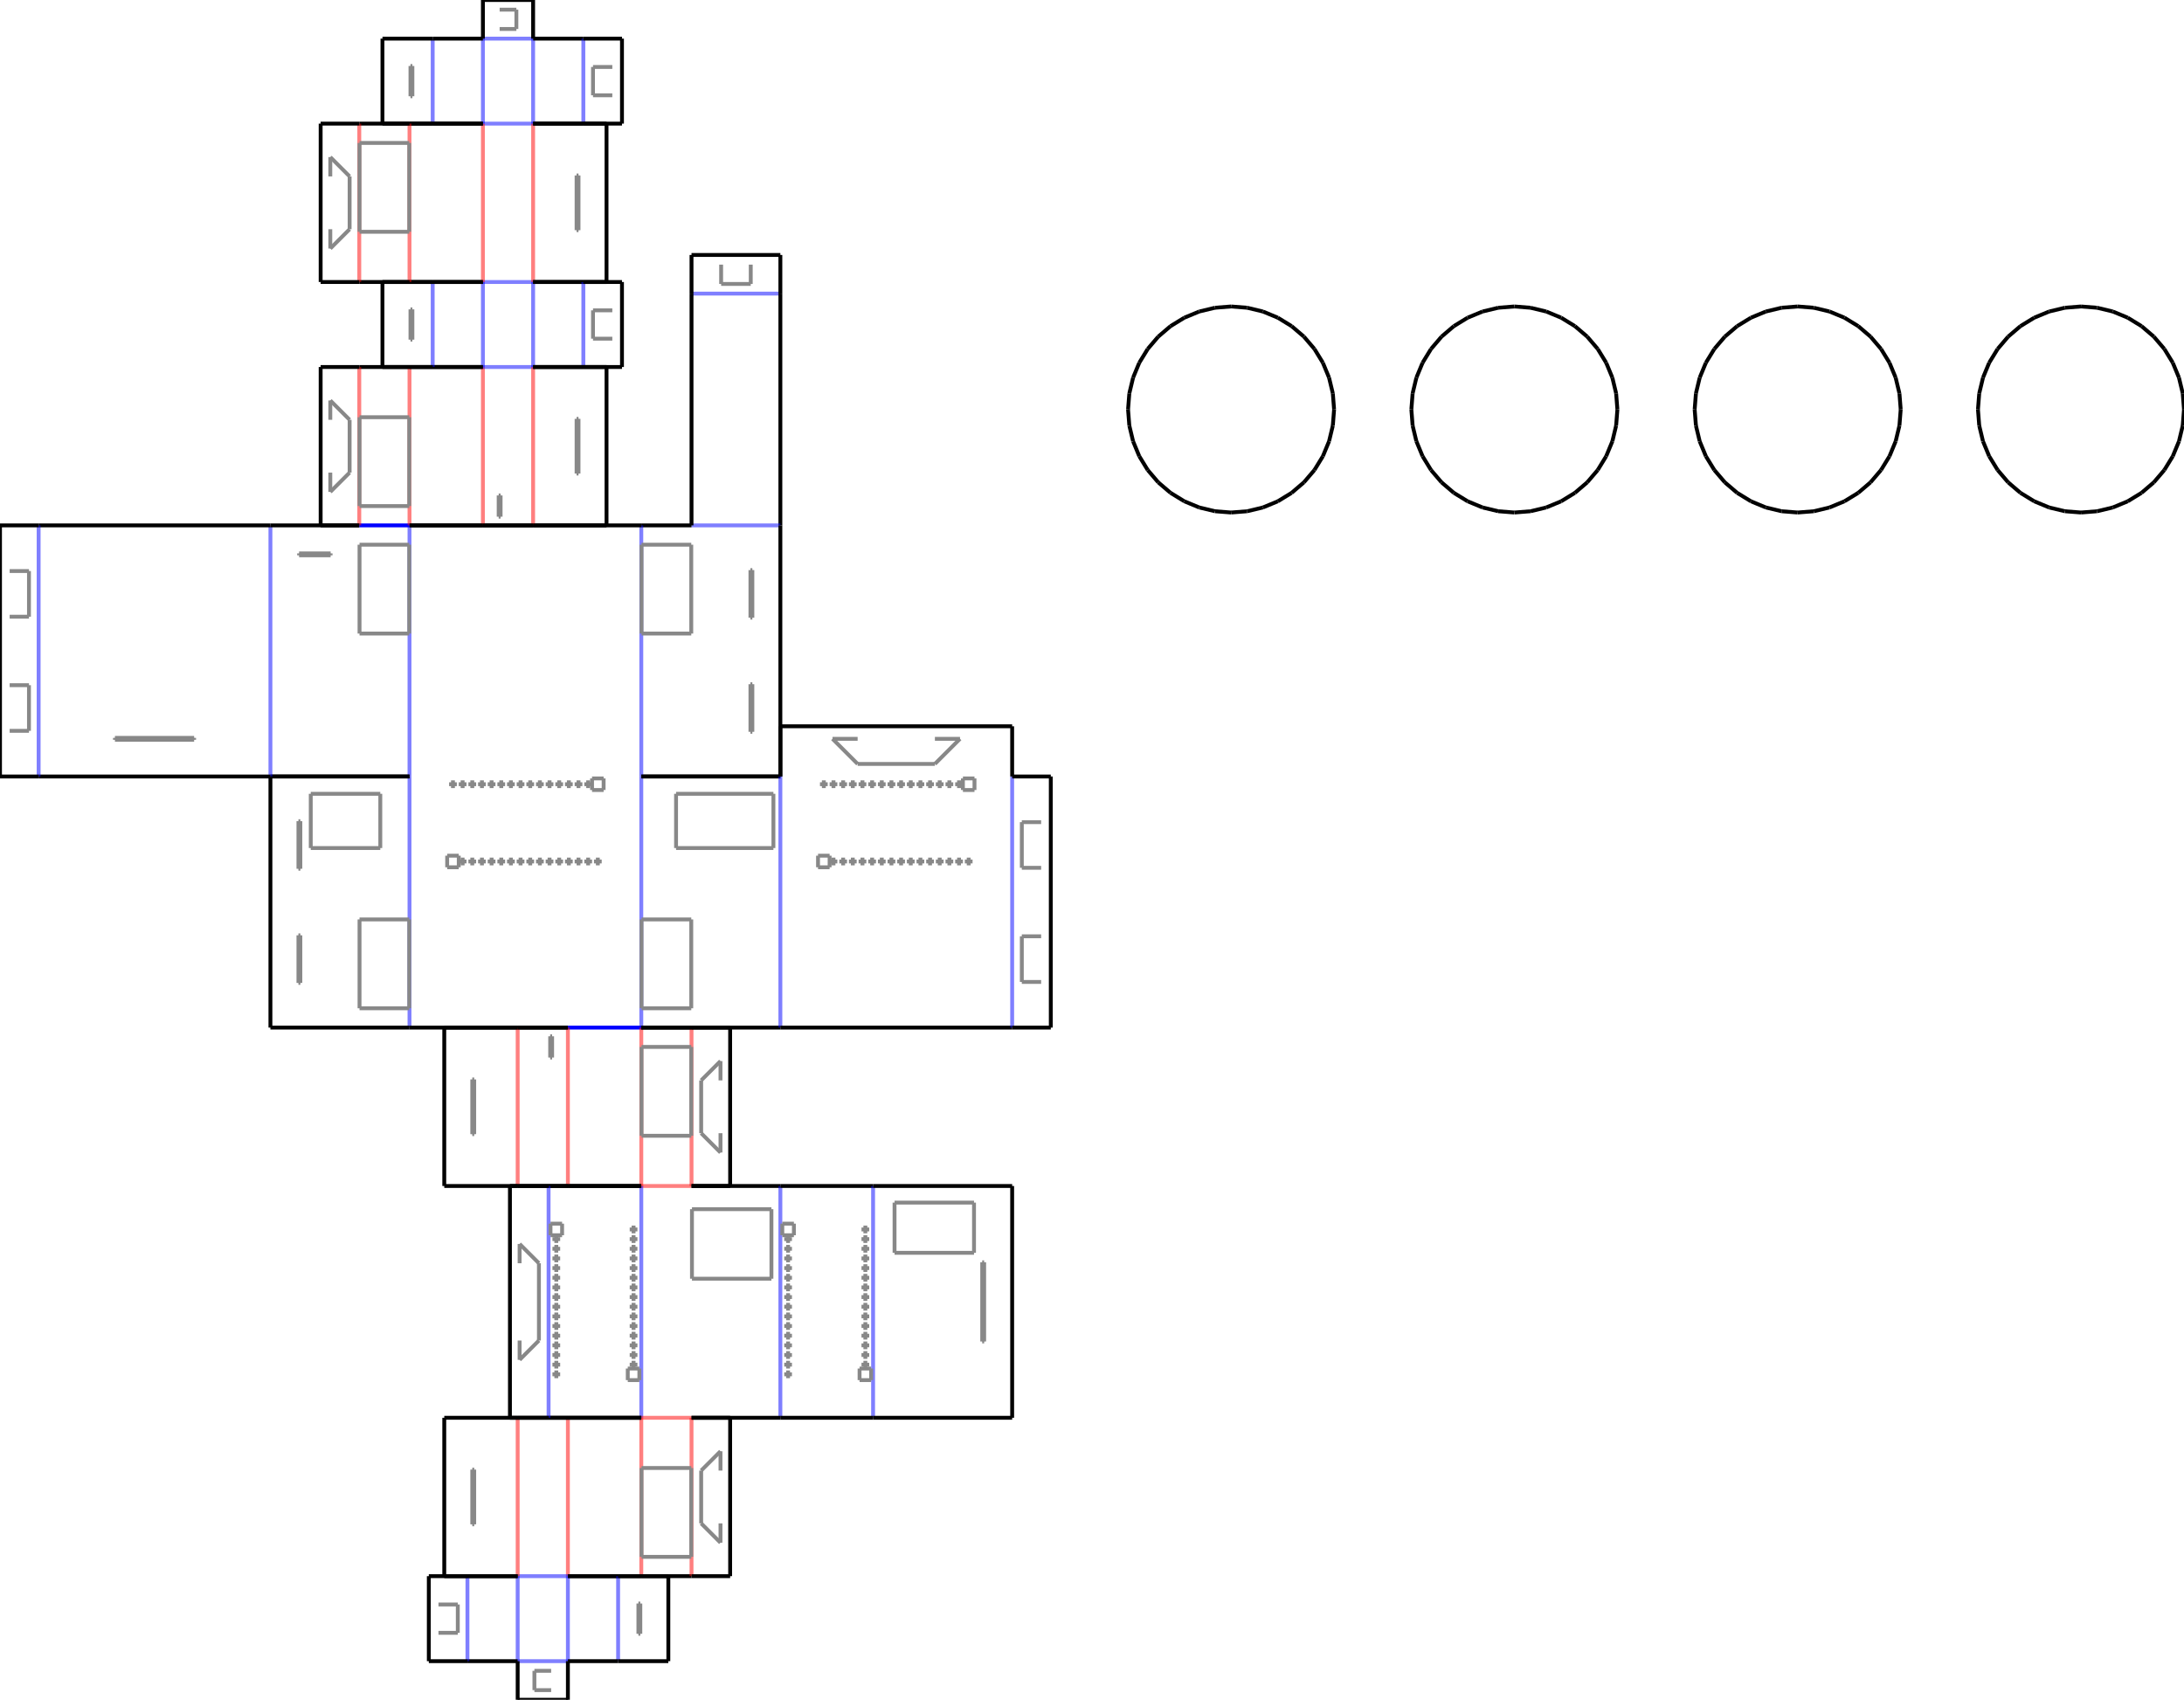 <?xml version="1.0" encoding="utf-8" ?>
<svg xmlns="http://www.w3.org/2000/svg" xmlns:ev="http://www.w3.org/2001/xml-events" xmlns:xlink="http://www.w3.org/1999/xlink" baseProfile="full" height="440mm" version="1.1" viewBox="0 0 565.333 440" width="565.333mm">
  <defs/>
  <line opacity="0.5" stroke="#0000ff" x1="179" x2="202" y1="76" y2="76"/>
  <line stroke="#000000" x1="202" x2="202" y1="136.0" y2="76"/>
  <line opacity="0.5" stroke="#0000ff" x1="202" x2="179" y1="136.0" y2="136.0"/>
  <line stroke="#000000" x1="179" x2="179" y1="76" y2="136.0"/>
  <line stroke="#000000" x1="179" x2="179" y1="66.0" y2="76"/>
  <line stroke="#000000" x1="202" x2="179" y1="66.0" y2="66.0"/>
  <line stroke="#000000" x1="202" x2="202" y1="76" y2="66.0"/>
  <line stroke="#000000" x1="179" x2="166.0" y1="136.0" y2="136.0"/>
  <line stroke="#000000" x1="202" x2="202" y1="136.0" y2="136.0"/>
  <line stroke="#000000" x1="166.0" x2="166.0" y1="136.0" y2="136.0"/>
  <line stroke="#000000" x1="202" x2="202" y1="201" y2="136.0"/>
  <line stroke="#000000" x1="166.0" x2="202" y1="201" y2="201"/>
  <line opacity="0.5" stroke="#0000ff" x1="166.0" x2="166.0" y1="136.0" y2="201"/>
  <line stroke="#000000" x1="166.0" x2="106" y1="136.0" y2="136.0"/>
  <line opacity="0.5" stroke="#0000ff" x1="106" x2="106" y1="136.0" y2="201"/>
  <line opacity="0.5" stroke="#0000ff" x1="106" x2="106" y1="266" y2="201"/>
  <line opacity="0.5" stroke="#0000ff" x1="166.0" x2="166.0" y1="266" y2="201"/>
  <line opacity="1.0" stroke="#0000ff" x1="147" x2="166.0" y1="266" y2="266"/>
  <line stroke="#000000" x1="106" x2="147" y1="266" y2="266"/>
  <line stroke="#000000" x1="106" x2="106" y1="266" y2="266"/>
  <line stroke="#000000" x1="166.0" x2="166.0" y1="266" y2="266"/>
  <line stroke="#000000" x1="147" x2="166.0" y1="307" y2="307"/>
  <line opacity="0.5" stroke="#ff0000" x1="147" x2="147" y1="307" y2="266"/>
  <line opacity="0.5" stroke="#ff0000" x1="166.0" x2="166.0" y1="307" y2="266"/>
  <line stroke="#000000" x1="134" x2="147" y1="307" y2="307"/>
  <line opacity="0.5" stroke="#ff0000" x1="134" x2="134" y1="307" y2="266"/>
  <line stroke="#000000" x1="147" x2="134" y1="266" y2="266"/>
  <line stroke="#000000" x1="115" x2="134" y1="307" y2="307"/>
  <line stroke="#000000" x1="115" x2="115" y1="266" y2="307"/>
  <line stroke="#000000" x1="134" x2="115" y1="266" y2="266"/>
  <line opacity="0.5" stroke="#ff0000" x1="166.0" x2="179" y1="307" y2="307"/>
  <line stroke="#000000" x1="179" x2="166.0" y1="266" y2="266"/>
  <line opacity="0.5" stroke="#ff0000" x1="179" x2="179" y1="266" y2="307"/>
  <line stroke="#000000" x1="202" x2="179" y1="307" y2="307"/>
  <line stroke="#000000" x1="202" x2="202" y1="307" y2="307"/>
  <line stroke="#000000" x1="166.0" x2="166.0" y1="307" y2="307"/>
  <line opacity="0.5" stroke="#0000ff" x1="202" x2="202" y1="307" y2="367"/>
  <line opacity="0.5" stroke="#0000ff" x1="166.0" x2="166.0" y1="307" y2="367"/>
  <line stroke="#000000" x1="226" x2="202" y1="307" y2="307"/>
  <line opacity="0.5" stroke="#0000ff" x1="226" x2="226" y1="307" y2="367"/>
  <line stroke="#000000" x1="202" x2="226" y1="367" y2="367"/>
  <line stroke="#000000" x1="262.0" x2="226" y1="307" y2="307"/>
  <line stroke="#000000" x1="262.0" x2="262.0" y1="367" y2="307"/>
  <line stroke="#000000" x1="226" x2="262.0" y1="367" y2="367"/>
  <line stroke="#000000" x1="179" x2="202" y1="367" y2="367"/>
  <line opacity="0.5" stroke="#ff0000" x1="179" x2="166.0" y1="367" y2="367"/>
  <line stroke="#000000" x1="166.0" x2="166.0" y1="367" y2="367"/>
  <line stroke="#000000" x1="202" x2="202" y1="367" y2="367"/>
  <line stroke="#000000" x1="166.0" x2="179" y1="408" y2="408"/>
  <line opacity="0.5" stroke="#ff0000" x1="166.0" x2="166.0" y1="408" y2="367"/>
  <line opacity="0.5" stroke="#ff0000" x1="179" x2="179" y1="367" y2="408"/>
  <line stroke="#000000" x1="147" x2="166.0" y1="408" y2="408"/>
  <line opacity="0.5" stroke="#ff0000" x1="147" x2="147" y1="408" y2="367"/>
  <line stroke="#000000" x1="166.0" x2="147" y1="367" y2="367"/>
  <line opacity="0.5" stroke="#0000ff" x1="147" x2="134" y1="408" y2="408"/>
  <line opacity="0.5" stroke="#ff0000" x1="134" x2="134" y1="408" y2="367"/>
  <line stroke="#000000" x1="147" x2="134" y1="367" y2="367"/>
  <line opacity="0.5" stroke="#0000ff" x1="147" x2="147" y1="408" y2="430"/>
  <line opacity="0.5" stroke="#0000ff" x1="147" x2="134" y1="430" y2="430"/>
  <line opacity="0.5" stroke="#0000ff" x1="134" x2="134" y1="408" y2="430"/>
  <line stroke="#000000" x1="160" x2="147" y1="408" y2="408"/>
  <line opacity="0.5" stroke="#0000ff" x1="160" x2="160" y1="408" y2="430"/>
  <line stroke="#000000" x1="147" x2="160" y1="430" y2="430"/>
  <line stroke="#000000" x1="173.0" x2="160" y1="408" y2="408"/>
  <line stroke="#000000" x1="173.0" x2="173.0" y1="430" y2="408"/>
  <line stroke="#000000" x1="160" x2="173.0" y1="430" y2="430"/>
  <line stroke="#000000" x1="147" x2="147" y1="440" y2="430"/>
  <line stroke="#000000" x1="134" x2="147" y1="440" y2="440"/>
  <line stroke="#000000" x1="134" x2="134" y1="430" y2="440"/>
  <line stroke="#000000" x1="134" x2="121" y1="408" y2="408"/>
  <line stroke="#000000" x1="121" x2="134" y1="430" y2="430"/>
  <line opacity="0.5" stroke="#0000ff" x1="121" x2="121" y1="430" y2="408"/>
  <line stroke="#000000" x1="111" x2="121" y1="430" y2="430"/>
  <line stroke="#000000" x1="111" x2="111" y1="408" y2="430"/>
  <line stroke="#000000" x1="121" x2="111" y1="408" y2="408"/>
  <line stroke="#000000" x1="115" x2="134" y1="408" y2="408"/>
  <line stroke="#000000" x1="115" x2="115" y1="367" y2="408"/>
  <line stroke="#000000" x1="134" x2="115" y1="367" y2="367"/>
  <line stroke="#000000" x1="189.0" x2="179" y1="367" y2="367"/>
  <line stroke="#000000" x1="189.0" x2="189.0" y1="408" y2="367"/>
  <line stroke="#000000" x1="179" x2="189.0" y1="408" y2="408"/>
  <line stroke="#000000" x1="166.0" x2="142" y1="307" y2="307"/>
  <line stroke="#000000" x1="142" x2="166.0" y1="367" y2="367"/>
  <line opacity="0.5" stroke="#0000ff" x1="142" x2="142" y1="367" y2="307"/>
  <line stroke="#000000" x1="132.0" x2="142" y1="367" y2="367"/>
  <line stroke="#000000" x1="132.0" x2="132.0" y1="307" y2="367"/>
  <line stroke="#000000" x1="142" x2="132.0" y1="307" y2="307"/>
  <line stroke="#000000" x1="189.0" x2="179" y1="266" y2="266"/>
  <line stroke="#000000" x1="189.0" x2="189.0" y1="307" y2="266"/>
  <line stroke="#000000" x1="179" x2="189.0" y1="307" y2="307"/>
  <line stroke="#000000" x1="70" x2="106" y1="266" y2="266"/>
  <line stroke="#000000" x1="70" x2="70" y1="201" y2="266"/>
  <line stroke="#000000" x1="106" x2="70" y1="201" y2="201"/>
  <line stroke="#000000" x1="166.0" x2="202" y1="266" y2="266"/>
  <line stroke="#000000" x1="202" x2="166.0" y1="201" y2="201"/>
  <line opacity="0.5" stroke="#0000ff" x1="202" x2="202" y1="266" y2="201"/>
  <line stroke="#000000" x1="202" x2="262.0" y1="266" y2="266"/>
  <line opacity="0.5" stroke="#0000ff" x1="262.0" x2="262.0" y1="201" y2="266"/>
  <line stroke="#000000" x1="202" x2="202" y1="188" y2="201"/>
  <line stroke="#000000" x1="262.0" x2="202" y1="188" y2="188"/>
  <line stroke="#000000" x1="262.0" x2="262.0" y1="201" y2="188"/>
  <line stroke="#000000" x1="272.0" x2="262.0" y1="201" y2="201"/>
  <line stroke="#000000" x1="272.0" x2="272.0" y1="266" y2="201"/>
  <line stroke="#000000" x1="262.0" x2="272.0" y1="266" y2="266"/>
  <line stroke="#000000" x1="70" x2="106" y1="201" y2="201"/>
  <line opacity="0.5" stroke="#0000ff" x1="70" x2="70" y1="136.0" y2="201"/>
  <line stroke="#000000" x1="93" x2="70" y1="136.0" y2="136.0"/>
  <line opacity="1.0" stroke="#0000ff" x1="106" x2="93" y1="136.0" y2="136.0"/>
  <line stroke="#000000" x1="106" x2="106" y1="136.0" y2="136.0"/>
  <line stroke="#000000" x1="70" x2="70" y1="136.0" y2="136.0"/>
  <line stroke="#000000" x1="106" x2="93" y1="95" y2="95"/>
  <line opacity="0.5" stroke="#ff0000" x1="106" x2="106" y1="95" y2="136.0"/>
  <line opacity="0.5" stroke="#ff0000" x1="93" x2="93" y1="136.0" y2="95"/>
  <line stroke="#000000" x1="125" x2="106" y1="95" y2="95"/>
  <line opacity="0.5" stroke="#ff0000" x1="125" x2="125" y1="95" y2="136.0"/>
  <line stroke="#000000" x1="106" x2="125" y1="136.0" y2="136.0"/>
  <line opacity="0.5" stroke="#0000ff" x1="125" x2="138" y1="95" y2="95"/>
  <line opacity="0.5" stroke="#ff0000" x1="138" x2="138" y1="95" y2="136.0"/>
  <line stroke="#000000" x1="125" x2="138" y1="136.0" y2="136.0"/>
  <line opacity="0.5" stroke="#0000ff" x1="125" x2="125" y1="95" y2="73.0"/>
  <line opacity="0.5" stroke="#0000ff" x1="125" x2="138" y1="73.0" y2="73.0"/>
  <line opacity="0.5" stroke="#0000ff" x1="138" x2="138" y1="95" y2="73.0"/>
  <line stroke="#000000" x1="112" x2="125" y1="95" y2="95"/>
  <line opacity="0.5" stroke="#0000ff" x1="112" x2="112" y1="95" y2="73.0"/>
  <line stroke="#000000" x1="125" x2="112" y1="73.0" y2="73.0"/>
  <line stroke="#000000" x1="99.0" x2="112" y1="95" y2="95"/>
  <line stroke="#000000" x1="99.0" x2="99.0" y1="73.0" y2="95"/>
  <line stroke="#000000" x1="112" x2="99.0" y1="73.0" y2="73.0"/>
  <line opacity="0.5" stroke="#0000ff" x1="138" x2="125" y1="32" y2="32"/>
  <line opacity="0.5" stroke="#ff0000" x1="138" x2="138" y1="32" y2="73.0"/>
  <line opacity="0.5" stroke="#ff0000" x1="125" x2="125" y1="32" y2="73.0"/>
  <line opacity="0.5" stroke="#0000ff" x1="125" x2="125" y1="32" y2="10"/>
  <line opacity="0.5" stroke="#0000ff" x1="125" x2="138" y1="10" y2="10"/>
  <line opacity="0.5" stroke="#0000ff" x1="138" x2="138" y1="32" y2="10"/>
  <line stroke="#000000" x1="112" x2="125" y1="32" y2="32"/>
  <line opacity="0.5" stroke="#0000ff" x1="112" x2="112" y1="32" y2="10"/>
  <line stroke="#000000" x1="125" x2="112" y1="10" y2="10"/>
  <line stroke="#000000" x1="99.0" x2="112" y1="32" y2="32"/>
  <line stroke="#000000" x1="99.0" x2="99.0" y1="10" y2="32"/>
  <line stroke="#000000" x1="112" x2="99.0" y1="10" y2="10"/>
  <line stroke="#000000" x1="125" x2="125" y1="0.0" y2="10"/>
  <line stroke="#000000" x1="138" x2="125" y1="0.0" y2="0.0"/>
  <line stroke="#000000" x1="138" x2="138" y1="10" y2="0.0"/>
  <line stroke="#000000" x1="138" x2="151" y1="32" y2="32"/>
  <line stroke="#000000" x1="151" x2="138" y1="10" y2="10"/>
  <line opacity="0.5" stroke="#0000ff" x1="151" x2="151" y1="10" y2="32"/>
  <line stroke="#000000" x1="161" x2="151" y1="10" y2="10"/>
  <line stroke="#000000" x1="161" x2="161" y1="32" y2="10"/>
  <line stroke="#000000" x1="151" x2="161" y1="32" y2="32"/>
  <line stroke="#000000" x1="157.0" x2="138" y1="32" y2="32"/>
  <line stroke="#000000" x1="157.0" x2="157.0" y1="73.0" y2="32"/>
  <line stroke="#000000" x1="138" x2="157.0" y1="73.0" y2="73.0"/>
  <line stroke="#000000" x1="125" x2="106" y1="32" y2="32"/>
  <line stroke="#000000" x1="106" x2="125" y1="73.0" y2="73.0"/>
  <line opacity="0.5" stroke="#ff0000" x1="106" x2="106" y1="32" y2="73.0"/>
  <line stroke="#000000" x1="106" x2="93" y1="32" y2="32"/>
  <line stroke="#000000" x1="93" x2="106" y1="73.0" y2="73.0"/>
  <line opacity="0.5" stroke="#ff0000" x1="93" x2="93" y1="73.0" y2="32"/>
  <line stroke="#000000" x1="83.0" x2="93" y1="73.0" y2="73.0"/>
  <line stroke="#000000" x1="83.0" x2="83.0" y1="32" y2="73.0"/>
  <line stroke="#000000" x1="93" x2="83.0" y1="32" y2="32"/>
  <line stroke="#000000" x1="138" x2="151" y1="95" y2="95"/>
  <line stroke="#000000" x1="151" x2="138" y1="73.0" y2="73.0"/>
  <line opacity="0.5" stroke="#0000ff" x1="151" x2="151" y1="73.0" y2="95"/>
  <line stroke="#000000" x1="161" x2="151" y1="73.0" y2="73.0"/>
  <line stroke="#000000" x1="161" x2="161" y1="95" y2="73.0"/>
  <line stroke="#000000" x1="151" x2="161" y1="95" y2="95"/>
  <line stroke="#000000" x1="157.0" x2="138" y1="95" y2="95"/>
  <line stroke="#000000" x1="157.0" x2="157.0" y1="136.0" y2="95"/>
  <line stroke="#000000" x1="138" x2="157.0" y1="136.0" y2="136.0"/>
  <line stroke="#000000" x1="83.0" x2="93" y1="136.0" y2="136.0"/>
  <line stroke="#000000" x1="83.0" x2="83.0" y1="95" y2="136.0"/>
  <line stroke="#000000" x1="93" x2="83.0" y1="95" y2="95"/>
  <line stroke="#000000" x1="70" x2="10" y1="136.0" y2="136.0"/>
  <line stroke="#000000" x1="10" x2="70" y1="201" y2="201"/>
  <line opacity="0.5" stroke="#0000ff" x1="10" x2="10" y1="201" y2="136.0"/>
  <line stroke="#000000" x1="0.0" x2="10" y1="201" y2="201"/>
  <line stroke="#000000" x1="0.0" x2="0.0" y1="136.0" y2="201"/>
  <line stroke="#000000" x1="10" x2="0.0" y1="136.0" y2="136.0"/>
  <line stroke="#888888" x1="194.333" x2="194.333" y1="68.5" y2="73.5"/>
  <line stroke="#888888" x1="194.333" x2="186.667" y1="73.5" y2="73.5"/>
  <line stroke="#888888" x1="186.667" x2="186.667" y1="73.5" y2="68.5"/>
  <line stroke="#888888" x1="166.065" x2="178.935" y1="141.0" y2="141.0"/>
  <line stroke="#888888" x1="178.935" x2="178.935" y1="141.0" y2="164.0"/>
  <line stroke="#888888" x1="178.935" x2="166.065" y1="164.0" y2="164.0"/>
  <line stroke="#888888" x1="166.065" x2="166.065" y1="164.0" y2="141.0"/>
  <line stroke="#888888" x1="194.25" x2="194.25" y1="159.886" y2="147.568"/>
  <line stroke="#888888" x1="194.25" x2="194.75" y1="147.568" y2="147.568"/>
  <line stroke="#888888" x1="194.75" x2="194.75" y1="147.568" y2="159.886"/>
  <line stroke="#888888" x1="194.75" x2="194.25" y1="159.886" y2="159.886"/>
  <line stroke="#888888" x1="194.25" x2="194.25" y1="189.432" y2="177.114"/>
  <line stroke="#888888" x1="194.25" x2="194.75" y1="177.114" y2="177.114"/>
  <line stroke="#888888" x1="194.75" x2="194.75" y1="177.114" y2="189.432"/>
  <line stroke="#888888" x1="194.75" x2="194.25" y1="189.432" y2="189.432"/>
  <line stroke="#888888" x1="118.75" x2="115.75" y1="224.5" y2="224.5"/>
  <line stroke="#888888" x1="115.75" x2="115.75" y1="224.5" y2="221.5"/>
  <line stroke="#888888" x1="115.75" x2="118.75" y1="221.5" y2="221.5"/>
  <line stroke="#888888" x1="118.75" x2="118.75" y1="221.5" y2="224.5"/>
  <line stroke="#888888" x1="117.75" x2="116.75" y1="203.5" y2="203.5"/>
  <line stroke="#888888" x1="116.75" x2="116.75" y1="203.5" y2="202.5"/>
  <line stroke="#888888" x1="116.75" x2="117.75" y1="202.5" y2="202.5"/>
  <line stroke="#888888" x1="117.75" x2="117.75" y1="202.5" y2="203.5"/>
  <line stroke="#888888" x1="120.25" x2="119.25" y1="223.5" y2="223.5"/>
  <line stroke="#888888" x1="119.25" x2="119.25" y1="223.5" y2="222.5"/>
  <line stroke="#888888" x1="119.25" x2="120.25" y1="222.5" y2="222.5"/>
  <line stroke="#888888" x1="120.25" x2="120.25" y1="222.5" y2="223.5"/>
  <line stroke="#888888" x1="120.25" x2="119.25" y1="203.5" y2="203.5"/>
  <line stroke="#888888" x1="119.25" x2="119.25" y1="203.5" y2="202.5"/>
  <line stroke="#888888" x1="119.25" x2="120.25" y1="202.5" y2="202.5"/>
  <line stroke="#888888" x1="120.25" x2="120.25" y1="202.5" y2="203.5"/>
  <line stroke="#888888" x1="122.75" x2="121.75" y1="223.5" y2="223.5"/>
  <line stroke="#888888" x1="121.75" x2="121.75" y1="223.5" y2="222.5"/>
  <line stroke="#888888" x1="121.75" x2="122.75" y1="222.5" y2="222.5"/>
  <line stroke="#888888" x1="122.75" x2="122.75" y1="222.5" y2="223.5"/>
  <line stroke="#888888" x1="122.75" x2="121.75" y1="203.5" y2="203.5"/>
  <line stroke="#888888" x1="121.75" x2="121.75" y1="203.5" y2="202.5"/>
  <line stroke="#888888" x1="121.75" x2="122.75" y1="202.5" y2="202.5"/>
  <line stroke="#888888" x1="122.75" x2="122.75" y1="202.5" y2="203.5"/>
  <line stroke="#888888" x1="125.25" x2="124.25" y1="223.5" y2="223.5"/>
  <line stroke="#888888" x1="124.25" x2="124.25" y1="223.5" y2="222.5"/>
  <line stroke="#888888" x1="124.25" x2="125.25" y1="222.5" y2="222.5"/>
  <line stroke="#888888" x1="125.25" x2="125.25" y1="222.5" y2="223.5"/>
  <line stroke="#888888" x1="125.25" x2="124.25" y1="203.5" y2="203.5"/>
  <line stroke="#888888" x1="124.25" x2="124.25" y1="203.5" y2="202.5"/>
  <line stroke="#888888" x1="124.25" x2="125.25" y1="202.5" y2="202.5"/>
  <line stroke="#888888" x1="125.25" x2="125.25" y1="202.5" y2="203.5"/>
  <line stroke="#888888" x1="127.75" x2="126.75" y1="223.5" y2="223.5"/>
  <line stroke="#888888" x1="126.75" x2="126.75" y1="223.5" y2="222.5"/>
  <line stroke="#888888" x1="126.75" x2="127.75" y1="222.5" y2="222.5"/>
  <line stroke="#888888" x1="127.75" x2="127.75" y1="222.5" y2="223.5"/>
  <line stroke="#888888" x1="127.75" x2="126.75" y1="203.5" y2="203.5"/>
  <line stroke="#888888" x1="126.75" x2="126.75" y1="203.5" y2="202.5"/>
  <line stroke="#888888" x1="126.75" x2="127.75" y1="202.5" y2="202.5"/>
  <line stroke="#888888" x1="127.75" x2="127.75" y1="202.5" y2="203.5"/>
  <line stroke="#888888" x1="130.25" x2="129.25" y1="223.5" y2="223.5"/>
  <line stroke="#888888" x1="129.25" x2="129.25" y1="223.5" y2="222.5"/>
  <line stroke="#888888" x1="129.25" x2="130.25" y1="222.5" y2="222.5"/>
  <line stroke="#888888" x1="130.25" x2="130.25" y1="222.5" y2="223.5"/>
  <line stroke="#888888" x1="130.25" x2="129.25" y1="203.5" y2="203.5"/>
  <line stroke="#888888" x1="129.25" x2="129.25" y1="203.5" y2="202.5"/>
  <line stroke="#888888" x1="129.25" x2="130.25" y1="202.5" y2="202.5"/>
  <line stroke="#888888" x1="130.25" x2="130.25" y1="202.5" y2="203.5"/>
  <line stroke="#888888" x1="132.75" x2="131.75" y1="223.5" y2="223.5"/>
  <line stroke="#888888" x1="131.75" x2="131.75" y1="223.5" y2="222.5"/>
  <line stroke="#888888" x1="131.75" x2="132.75" y1="222.5" y2="222.5"/>
  <line stroke="#888888" x1="132.75" x2="132.75" y1="222.5" y2="223.5"/>
  <line stroke="#888888" x1="132.75" x2="131.75" y1="203.5" y2="203.5"/>
  <line stroke="#888888" x1="131.75" x2="131.75" y1="203.5" y2="202.5"/>
  <line stroke="#888888" x1="131.75" x2="132.75" y1="202.5" y2="202.5"/>
  <line stroke="#888888" x1="132.75" x2="132.75" y1="202.5" y2="203.5"/>
  <line stroke="#888888" x1="135.25" x2="134.25" y1="223.5" y2="223.5"/>
  <line stroke="#888888" x1="134.25" x2="134.25" y1="223.5" y2="222.5"/>
  <line stroke="#888888" x1="134.25" x2="135.25" y1="222.5" y2="222.5"/>
  <line stroke="#888888" x1="135.25" x2="135.25" y1="222.5" y2="223.5"/>
  <line stroke="#888888" x1="135.25" x2="134.25" y1="203.5" y2="203.5"/>
  <line stroke="#888888" x1="134.25" x2="134.25" y1="203.5" y2="202.5"/>
  <line stroke="#888888" x1="134.25" x2="135.25" y1="202.5" y2="202.5"/>
  <line stroke="#888888" x1="135.25" x2="135.25" y1="202.5" y2="203.5"/>
  <line stroke="#888888" x1="137.75" x2="136.75" y1="223.5" y2="223.5"/>
  <line stroke="#888888" x1="136.75" x2="136.75" y1="223.5" y2="222.5"/>
  <line stroke="#888888" x1="136.75" x2="137.75" y1="222.5" y2="222.5"/>
  <line stroke="#888888" x1="137.75" x2="137.75" y1="222.5" y2="223.5"/>
  <line stroke="#888888" x1="137.75" x2="136.75" y1="203.5" y2="203.5"/>
  <line stroke="#888888" x1="136.75" x2="136.75" y1="203.5" y2="202.5"/>
  <line stroke="#888888" x1="136.75" x2="137.75" y1="202.5" y2="202.5"/>
  <line stroke="#888888" x1="137.75" x2="137.75" y1="202.5" y2="203.5"/>
  <line stroke="#888888" x1="140.25" x2="139.25" y1="223.5" y2="223.5"/>
  <line stroke="#888888" x1="139.25" x2="139.25" y1="223.5" y2="222.5"/>
  <line stroke="#888888" x1="139.25" x2="140.25" y1="222.5" y2="222.5"/>
  <line stroke="#888888" x1="140.25" x2="140.25" y1="222.5" y2="223.5"/>
  <line stroke="#888888" x1="140.25" x2="139.25" y1="203.5" y2="203.5"/>
  <line stroke="#888888" x1="139.25" x2="139.25" y1="203.5" y2="202.5"/>
  <line stroke="#888888" x1="139.25" x2="140.25" y1="202.5" y2="202.5"/>
  <line stroke="#888888" x1="140.25" x2="140.25" y1="202.5" y2="203.5"/>
  <line stroke="#888888" x1="142.75" x2="141.75" y1="223.5" y2="223.5"/>
  <line stroke="#888888" x1="141.75" x2="141.75" y1="223.5" y2="222.5"/>
  <line stroke="#888888" x1="141.75" x2="142.75" y1="222.5" y2="222.5"/>
  <line stroke="#888888" x1="142.75" x2="142.75" y1="222.5" y2="223.5"/>
  <line stroke="#888888" x1="142.75" x2="141.75" y1="203.5" y2="203.5"/>
  <line stroke="#888888" x1="141.75" x2="141.75" y1="203.5" y2="202.5"/>
  <line stroke="#888888" x1="141.75" x2="142.75" y1="202.5" y2="202.5"/>
  <line stroke="#888888" x1="142.75" x2="142.75" y1="202.5" y2="203.5"/>
  <line stroke="#888888" x1="145.25" x2="144.25" y1="223.5" y2="223.5"/>
  <line stroke="#888888" x1="144.25" x2="144.25" y1="223.5" y2="222.5"/>
  <line stroke="#888888" x1="144.25" x2="145.25" y1="222.5" y2="222.5"/>
  <line stroke="#888888" x1="145.25" x2="145.25" y1="222.5" y2="223.5"/>
  <line stroke="#888888" x1="145.25" x2="144.25" y1="203.5" y2="203.5"/>
  <line stroke="#888888" x1="144.25" x2="144.25" y1="203.5" y2="202.5"/>
  <line stroke="#888888" x1="144.25" x2="145.25" y1="202.5" y2="202.5"/>
  <line stroke="#888888" x1="145.25" x2="145.25" y1="202.5" y2="203.5"/>
  <line stroke="#888888" x1="147.75" x2="146.75" y1="223.5" y2="223.5"/>
  <line stroke="#888888" x1="146.75" x2="146.75" y1="223.5" y2="222.5"/>
  <line stroke="#888888" x1="146.75" x2="147.75" y1="222.5" y2="222.5"/>
  <line stroke="#888888" x1="147.75" x2="147.75" y1="222.5" y2="223.5"/>
  <line stroke="#888888" x1="147.75" x2="146.75" y1="203.5" y2="203.5"/>
  <line stroke="#888888" x1="146.75" x2="146.75" y1="203.5" y2="202.5"/>
  <line stroke="#888888" x1="146.75" x2="147.75" y1="202.5" y2="202.5"/>
  <line stroke="#888888" x1="147.75" x2="147.75" y1="202.5" y2="203.5"/>
  <line stroke="#888888" x1="150.25" x2="149.25" y1="223.5" y2="223.5"/>
  <line stroke="#888888" x1="149.25" x2="149.25" y1="223.5" y2="222.5"/>
  <line stroke="#888888" x1="149.25" x2="150.25" y1="222.5" y2="222.5"/>
  <line stroke="#888888" x1="150.25" x2="150.25" y1="222.5" y2="223.5"/>
  <line stroke="#888888" x1="150.25" x2="149.25" y1="203.5" y2="203.5"/>
  <line stroke="#888888" x1="149.25" x2="149.25" y1="203.5" y2="202.5"/>
  <line stroke="#888888" x1="149.25" x2="150.25" y1="202.5" y2="202.5"/>
  <line stroke="#888888" x1="150.25" x2="150.25" y1="202.5" y2="203.5"/>
  <line stroke="#888888" x1="152.75" x2="151.75" y1="223.5" y2="223.5"/>
  <line stroke="#888888" x1="151.75" x2="151.75" y1="223.5" y2="222.5"/>
  <line stroke="#888888" x1="151.75" x2="152.75" y1="222.5" y2="222.5"/>
  <line stroke="#888888" x1="152.75" x2="152.75" y1="222.5" y2="223.5"/>
  <line stroke="#888888" x1="152.75" x2="151.75" y1="203.5" y2="203.5"/>
  <line stroke="#888888" x1="151.75" x2="151.75" y1="203.5" y2="202.5"/>
  <line stroke="#888888" x1="151.75" x2="152.75" y1="202.5" y2="202.5"/>
  <line stroke="#888888" x1="152.75" x2="152.75" y1="202.5" y2="203.5"/>
  <line stroke="#888888" x1="155.25" x2="154.25" y1="223.5" y2="223.5"/>
  <line stroke="#888888" x1="154.25" x2="154.25" y1="223.5" y2="222.5"/>
  <line stroke="#888888" x1="154.25" x2="155.25" y1="222.5" y2="222.5"/>
  <line stroke="#888888" x1="155.25" x2="155.25" y1="222.5" y2="223.5"/>
  <line stroke="#888888" x1="156.25" x2="153.25" y1="204.5" y2="204.5"/>
  <line stroke="#888888" x1="153.25" x2="153.25" y1="204.5" y2="201.5"/>
  <line stroke="#888888" x1="153.25" x2="156.25" y1="201.5" y2="201.5"/>
  <line stroke="#888888" x1="156.25" x2="156.25" y1="201.5" y2="204.5"/>
  <line stroke="#888888" x1="142.917" x2="142.917" y1="273.75" y2="268.25"/>
  <line stroke="#888888" x1="142.917" x2="142.417" y1="268.25" y2="268.25"/>
  <line stroke="#888888" x1="142.417" x2="142.417" y1="268.25" y2="273.75"/>
  <line stroke="#888888" x1="142.417" x2="142.917" y1="273.75" y2="273.75"/>
  <line stroke="#888888" x1="122.75" x2="122.75" y1="279.417" y2="293.583"/>
  <line stroke="#888888" x1="122.75" x2="122.25" y1="293.583" y2="293.583"/>
  <line stroke="#888888" x1="122.25" x2="122.25" y1="293.583" y2="279.417"/>
  <line stroke="#888888" x1="122.25" x2="122.75" y1="279.417" y2="279.417"/>
  <line stroke="#888888" x1="178.935" x2="166.065" y1="294" y2="294"/>
  <line stroke="#888888" x1="166.065" x2="166.065" y1="294" y2="271"/>
  <line stroke="#888888" x1="166.065" x2="178.935" y1="271" y2="271"/>
  <line stroke="#888888" x1="178.935" x2="178.935" y1="271" y2="294"/>
  <line stroke="#888888" x1="179.114" x2="179.114" y1="331" y2="313"/>
  <line stroke="#888888" x1="179.114" x2="199.686" y1="313" y2="313"/>
  <line stroke="#888888" x1="199.686" x2="199.686" y1="313" y2="331"/>
  <line stroke="#888888" x1="199.686" x2="179.114" y1="331" y2="331"/>
  <line stroke="#888888" x1="202.5" x2="202.5" y1="319.75" y2="316.75"/>
  <line stroke="#888888" x1="202.5" x2="205.5" y1="316.75" y2="316.75"/>
  <line stroke="#888888" x1="205.5" x2="205.5" y1="316.75" y2="319.75"/>
  <line stroke="#888888" x1="205.5" x2="202.5" y1="319.75" y2="319.75"/>
  <line stroke="#888888" x1="223.5" x2="223.5" y1="318.75" y2="317.75"/>
  <line stroke="#888888" x1="223.5" x2="224.5" y1="317.75" y2="317.75"/>
  <line stroke="#888888" x1="224.5" x2="224.5" y1="317.75" y2="318.75"/>
  <line stroke="#888888" x1="224.5" x2="223.5" y1="318.75" y2="318.75"/>
  <line stroke="#888888" x1="203.5" x2="203.5" y1="321.25" y2="320.25"/>
  <line stroke="#888888" x1="203.5" x2="204.5" y1="320.25" y2="320.25"/>
  <line stroke="#888888" x1="204.5" x2="204.5" y1="320.25" y2="321.25"/>
  <line stroke="#888888" x1="204.5" x2="203.5" y1="321.25" y2="321.25"/>
  <line stroke="#888888" x1="223.5" x2="223.5" y1="321.25" y2="320.25"/>
  <line stroke="#888888" x1="223.5" x2="224.5" y1="320.25" y2="320.25"/>
  <line stroke="#888888" x1="224.5" x2="224.5" y1="320.25" y2="321.25"/>
  <line stroke="#888888" x1="224.5" x2="223.5" y1="321.25" y2="321.25"/>
  <line stroke="#888888" x1="203.5" x2="203.5" y1="323.75" y2="322.75"/>
  <line stroke="#888888" x1="203.5" x2="204.5" y1="322.75" y2="322.75"/>
  <line stroke="#888888" x1="204.5" x2="204.5" y1="322.75" y2="323.75"/>
  <line stroke="#888888" x1="204.5" x2="203.5" y1="323.75" y2="323.75"/>
  <line stroke="#888888" x1="223.5" x2="223.5" y1="323.75" y2="322.75"/>
  <line stroke="#888888" x1="223.5" x2="224.5" y1="322.75" y2="322.75"/>
  <line stroke="#888888" x1="224.5" x2="224.5" y1="322.75" y2="323.75"/>
  <line stroke="#888888" x1="224.5" x2="223.5" y1="323.75" y2="323.75"/>
  <line stroke="#888888" x1="203.5" x2="203.5" y1="326.25" y2="325.25"/>
  <line stroke="#888888" x1="203.5" x2="204.5" y1="325.25" y2="325.25"/>
  <line stroke="#888888" x1="204.5" x2="204.5" y1="325.25" y2="326.25"/>
  <line stroke="#888888" x1="204.5" x2="203.5" y1="326.25" y2="326.25"/>
  <line stroke="#888888" x1="223.5" x2="223.5" y1="326.25" y2="325.25"/>
  <line stroke="#888888" x1="223.5" x2="224.5" y1="325.25" y2="325.25"/>
  <line stroke="#888888" x1="224.5" x2="224.5" y1="325.25" y2="326.25"/>
  <line stroke="#888888" x1="224.5" x2="223.5" y1="326.25" y2="326.25"/>
  <line stroke="#888888" x1="203.5" x2="203.5" y1="328.75" y2="327.75"/>
  <line stroke="#888888" x1="203.5" x2="204.5" y1="327.75" y2="327.75"/>
  <line stroke="#888888" x1="204.5" x2="204.5" y1="327.75" y2="328.75"/>
  <line stroke="#888888" x1="204.5" x2="203.5" y1="328.75" y2="328.75"/>
  <line stroke="#888888" x1="223.5" x2="223.5" y1="328.75" y2="327.75"/>
  <line stroke="#888888" x1="223.5" x2="224.5" y1="327.75" y2="327.75"/>
  <line stroke="#888888" x1="224.5" x2="224.5" y1="327.75" y2="328.75"/>
  <line stroke="#888888" x1="224.5" x2="223.5" y1="328.75" y2="328.75"/>
  <line stroke="#888888" x1="203.5" x2="203.5" y1="331.25" y2="330.25"/>
  <line stroke="#888888" x1="203.5" x2="204.5" y1="330.25" y2="330.25"/>
  <line stroke="#888888" x1="204.5" x2="204.5" y1="330.25" y2="331.25"/>
  <line stroke="#888888" x1="204.5" x2="203.5" y1="331.25" y2="331.25"/>
  <line stroke="#888888" x1="223.5" x2="223.5" y1="331.25" y2="330.25"/>
  <line stroke="#888888" x1="223.5" x2="224.5" y1="330.25" y2="330.25"/>
  <line stroke="#888888" x1="224.5" x2="224.5" y1="330.25" y2="331.25"/>
  <line stroke="#888888" x1="224.5" x2="223.5" y1="331.25" y2="331.25"/>
  <line stroke="#888888" x1="203.5" x2="203.5" y1="333.75" y2="332.75"/>
  <line stroke="#888888" x1="203.5" x2="204.5" y1="332.75" y2="332.75"/>
  <line stroke="#888888" x1="204.5" x2="204.5" y1="332.75" y2="333.75"/>
  <line stroke="#888888" x1="204.5" x2="203.5" y1="333.75" y2="333.75"/>
  <line stroke="#888888" x1="223.5" x2="223.5" y1="333.75" y2="332.75"/>
  <line stroke="#888888" x1="223.5" x2="224.5" y1="332.75" y2="332.75"/>
  <line stroke="#888888" x1="224.5" x2="224.5" y1="332.75" y2="333.75"/>
  <line stroke="#888888" x1="224.5" x2="223.5" y1="333.75" y2="333.75"/>
  <line stroke="#888888" x1="203.5" x2="203.5" y1="336.25" y2="335.25"/>
  <line stroke="#888888" x1="203.5" x2="204.5" y1="335.25" y2="335.25"/>
  <line stroke="#888888" x1="204.5" x2="204.5" y1="335.25" y2="336.25"/>
  <line stroke="#888888" x1="204.5" x2="203.5" y1="336.25" y2="336.25"/>
  <line stroke="#888888" x1="223.5" x2="223.5" y1="336.25" y2="335.25"/>
  <line stroke="#888888" x1="223.5" x2="224.5" y1="335.25" y2="335.25"/>
  <line stroke="#888888" x1="224.5" x2="224.5" y1="335.25" y2="336.25"/>
  <line stroke="#888888" x1="224.5" x2="223.5" y1="336.25" y2="336.25"/>
  <line stroke="#888888" x1="203.5" x2="203.5" y1="338.75" y2="337.75"/>
  <line stroke="#888888" x1="203.5" x2="204.5" y1="337.75" y2="337.75"/>
  <line stroke="#888888" x1="204.5" x2="204.5" y1="337.75" y2="338.75"/>
  <line stroke="#888888" x1="204.5" x2="203.5" y1="338.75" y2="338.75"/>
  <line stroke="#888888" x1="223.5" x2="223.5" y1="338.75" y2="337.75"/>
  <line stroke="#888888" x1="223.5" x2="224.5" y1="337.75" y2="337.75"/>
  <line stroke="#888888" x1="224.5" x2="224.5" y1="337.75" y2="338.75"/>
  <line stroke="#888888" x1="224.5" x2="223.5" y1="338.75" y2="338.75"/>
  <line stroke="#888888" x1="203.5" x2="203.5" y1="341.25" y2="340.25"/>
  <line stroke="#888888" x1="203.5" x2="204.5" y1="340.25" y2="340.25"/>
  <line stroke="#888888" x1="204.5" x2="204.5" y1="340.25" y2="341.25"/>
  <line stroke="#888888" x1="204.5" x2="203.5" y1="341.25" y2="341.25"/>
  <line stroke="#888888" x1="223.5" x2="223.5" y1="341.25" y2="340.25"/>
  <line stroke="#888888" x1="223.5" x2="224.5" y1="340.25" y2="340.25"/>
  <line stroke="#888888" x1="224.5" x2="224.5" y1="340.25" y2="341.25"/>
  <line stroke="#888888" x1="224.5" x2="223.5" y1="341.25" y2="341.25"/>
  <line stroke="#888888" x1="203.5" x2="203.5" y1="343.75" y2="342.75"/>
  <line stroke="#888888" x1="203.5" x2="204.5" y1="342.75" y2="342.75"/>
  <line stroke="#888888" x1="204.5" x2="204.5" y1="342.75" y2="343.75"/>
  <line stroke="#888888" x1="204.5" x2="203.5" y1="343.75" y2="343.75"/>
  <line stroke="#888888" x1="223.5" x2="223.5" y1="343.75" y2="342.75"/>
  <line stroke="#888888" x1="223.5" x2="224.5" y1="342.75" y2="342.75"/>
  <line stroke="#888888" x1="224.5" x2="224.5" y1="342.75" y2="343.75"/>
  <line stroke="#888888" x1="224.5" x2="223.5" y1="343.75" y2="343.75"/>
  <line stroke="#888888" x1="203.5" x2="203.5" y1="346.25" y2="345.25"/>
  <line stroke="#888888" x1="203.5" x2="204.5" y1="345.25" y2="345.25"/>
  <line stroke="#888888" x1="204.5" x2="204.5" y1="345.25" y2="346.25"/>
  <line stroke="#888888" x1="204.5" x2="203.5" y1="346.25" y2="346.25"/>
  <line stroke="#888888" x1="223.5" x2="223.5" y1="346.25" y2="345.25"/>
  <line stroke="#888888" x1="223.5" x2="224.5" y1="345.25" y2="345.25"/>
  <line stroke="#888888" x1="224.5" x2="224.5" y1="345.25" y2="346.25"/>
  <line stroke="#888888" x1="224.5" x2="223.5" y1="346.25" y2="346.25"/>
  <line stroke="#888888" x1="203.5" x2="203.5" y1="348.75" y2="347.75"/>
  <line stroke="#888888" x1="203.5" x2="204.5" y1="347.75" y2="347.75"/>
  <line stroke="#888888" x1="204.5" x2="204.5" y1="347.75" y2="348.75"/>
  <line stroke="#888888" x1="204.5" x2="203.5" y1="348.75" y2="348.75"/>
  <line stroke="#888888" x1="223.5" x2="223.5" y1="348.75" y2="347.75"/>
  <line stroke="#888888" x1="223.5" x2="224.5" y1="347.75" y2="347.75"/>
  <line stroke="#888888" x1="224.5" x2="224.5" y1="347.75" y2="348.75"/>
  <line stroke="#888888" x1="224.5" x2="223.5" y1="348.75" y2="348.75"/>
  <line stroke="#888888" x1="203.5" x2="203.5" y1="351.25" y2="350.25"/>
  <line stroke="#888888" x1="203.5" x2="204.5" y1="350.25" y2="350.25"/>
  <line stroke="#888888" x1="204.5" x2="204.5" y1="350.25" y2="351.25"/>
  <line stroke="#888888" x1="204.5" x2="203.5" y1="351.25" y2="351.25"/>
  <line stroke="#888888" x1="223.5" x2="223.5" y1="351.25" y2="350.25"/>
  <line stroke="#888888" x1="223.5" x2="224.5" y1="350.25" y2="350.25"/>
  <line stroke="#888888" x1="224.5" x2="224.5" y1="350.25" y2="351.25"/>
  <line stroke="#888888" x1="224.5" x2="223.5" y1="351.25" y2="351.25"/>
  <line stroke="#888888" x1="203.5" x2="203.5" y1="353.75" y2="352.75"/>
  <line stroke="#888888" x1="203.5" x2="204.5" y1="352.75" y2="352.75"/>
  <line stroke="#888888" x1="204.5" x2="204.5" y1="352.75" y2="353.75"/>
  <line stroke="#888888" x1="204.5" x2="203.5" y1="353.75" y2="353.75"/>
  <line stroke="#888888" x1="223.5" x2="223.5" y1="353.75" y2="352.75"/>
  <line stroke="#888888" x1="223.5" x2="224.5" y1="352.75" y2="352.75"/>
  <line stroke="#888888" x1="224.5" x2="224.5" y1="352.75" y2="353.75"/>
  <line stroke="#888888" x1="224.5" x2="223.5" y1="353.75" y2="353.75"/>
  <line stroke="#888888" x1="203.5" x2="203.5" y1="356.25" y2="355.25"/>
  <line stroke="#888888" x1="203.5" x2="204.5" y1="355.25" y2="355.25"/>
  <line stroke="#888888" x1="204.5" x2="204.5" y1="355.25" y2="356.25"/>
  <line stroke="#888888" x1="204.5" x2="203.5" y1="356.25" y2="356.25"/>
  <line stroke="#888888" x1="222.5" x2="222.5" y1="357.25" y2="354.25"/>
  <line stroke="#888888" x1="222.5" x2="225.5" y1="354.25" y2="354.25"/>
  <line stroke="#888888" x1="225.5" x2="225.5" y1="354.25" y2="357.25"/>
  <line stroke="#888888" x1="225.5" x2="222.5" y1="357.25" y2="357.25"/>
  <line stroke="#888888" x1="231.554" x2="231.554" y1="324.3" y2="311.3"/>
  <line stroke="#888888" x1="231.554" x2="252.126" y1="311.3" y2="311.3"/>
  <line stroke="#888888" x1="252.126" x2="252.126" y1="311.3" y2="324.3"/>
  <line stroke="#888888" x1="252.126" x2="231.554" y1="324.3" y2="324.3"/>
  <line stroke="#888888" x1="254.25" x2="254.25" y1="347.25" y2="326.75"/>
  <line stroke="#888888" x1="254.25" x2="254.75" y1="326.75" y2="326.75"/>
  <line stroke="#888888" x1="254.75" x2="254.75" y1="326.75" y2="347.25"/>
  <line stroke="#888888" x1="254.75" x2="254.25" y1="347.25" y2="347.25"/>
  <line stroke="#888888" x1="178.935" x2="166.065" y1="403" y2="403"/>
  <line stroke="#888888" x1="166.065" x2="166.065" y1="403" y2="380"/>
  <line stroke="#888888" x1="166.065" x2="178.935" y1="380" y2="380"/>
  <line stroke="#888888" x1="178.935" x2="178.935" y1="380" y2="403"/>
  <line stroke="#888888" x1="165.25" x2="165.25" y1="422.917" y2="415.083"/>
  <line stroke="#888888" x1="165.25" x2="165.75" y1="415.083" y2="415.083"/>
  <line stroke="#888888" x1="165.75" x2="165.75" y1="415.083" y2="422.917"/>
  <line stroke="#888888" x1="165.75" x2="165.25" y1="422.917" y2="422.917"/>
  <line stroke="#888888" x1="142.667" x2="138.333" y1="432.5" y2="432.5"/>
  <line stroke="#888888" x1="138.333" x2="138.333" y1="432.5" y2="437.5"/>
  <line stroke="#888888" x1="138.333" x2="142.667" y1="437.5" y2="437.5"/>
  <line stroke="#888888" x1="113.5" x2="118.5" y1="415.333" y2="415.333"/>
  <line stroke="#888888" x1="118.5" x2="118.5" y1="415.333" y2="422.667"/>
  <line stroke="#888888" x1="118.5" x2="113.5" y1="422.667" y2="422.667"/>
  <line stroke="#888888" x1="122.75" x2="122.75" y1="380.417" y2="394.583"/>
  <line stroke="#888888" x1="122.75" x2="122.25" y1="394.583" y2="394.583"/>
  <line stroke="#888888" x1="122.25" x2="122.25" y1="394.583" y2="380.417"/>
  <line stroke="#888888" x1="122.25" x2="122.75" y1="380.417" y2="380.417"/>
  <line stroke="#888888" x1="186.5" x2="186.5" y1="394.333" y2="399.333"/>
  <line stroke="#888888" x1="186.5" x2="181.5" y1="399.333" y2="394.333"/>
  <line stroke="#888888" x1="181.5" x2="181.5" y1="394.333" y2="380.667"/>
  <line stroke="#888888" x1="181.5" x2="186.5" y1="380.667" y2="375.667"/>
  <line stroke="#888888" x1="186.5" x2="186.5" y1="375.667" y2="380.667"/>
  <line stroke="#888888" x1="142.5" x2="142.5" y1="319.75" y2="316.75"/>
  <line stroke="#888888" x1="142.5" x2="145.5" y1="316.75" y2="316.75"/>
  <line stroke="#888888" x1="145.5" x2="145.5" y1="316.75" y2="319.75"/>
  <line stroke="#888888" x1="145.5" x2="142.5" y1="319.75" y2="319.75"/>
  <line stroke="#888888" x1="163.5" x2="163.5" y1="318.75" y2="317.75"/>
  <line stroke="#888888" x1="163.5" x2="164.5" y1="317.75" y2="317.75"/>
  <line stroke="#888888" x1="164.5" x2="164.5" y1="317.75" y2="318.75"/>
  <line stroke="#888888" x1="164.5" x2="163.5" y1="318.75" y2="318.75"/>
  <line stroke="#888888" x1="143.5" x2="143.5" y1="321.25" y2="320.25"/>
  <line stroke="#888888" x1="143.5" x2="144.5" y1="320.25" y2="320.25"/>
  <line stroke="#888888" x1="144.5" x2="144.5" y1="320.25" y2="321.25"/>
  <line stroke="#888888" x1="144.5" x2="143.5" y1="321.25" y2="321.25"/>
  <line stroke="#888888" x1="163.5" x2="163.5" y1="321.25" y2="320.25"/>
  <line stroke="#888888" x1="163.5" x2="164.5" y1="320.25" y2="320.25"/>
  <line stroke="#888888" x1="164.5" x2="164.5" y1="320.25" y2="321.25"/>
  <line stroke="#888888" x1="164.5" x2="163.5" y1="321.25" y2="321.25"/>
  <line stroke="#888888" x1="143.5" x2="143.5" y1="323.75" y2="322.75"/>
  <line stroke="#888888" x1="143.5" x2="144.5" y1="322.75" y2="322.75"/>
  <line stroke="#888888" x1="144.5" x2="144.5" y1="322.75" y2="323.75"/>
  <line stroke="#888888" x1="144.5" x2="143.5" y1="323.75" y2="323.75"/>
  <line stroke="#888888" x1="163.5" x2="163.5" y1="323.75" y2="322.75"/>
  <line stroke="#888888" x1="163.5" x2="164.5" y1="322.75" y2="322.75"/>
  <line stroke="#888888" x1="164.5" x2="164.5" y1="322.75" y2="323.75"/>
  <line stroke="#888888" x1="164.5" x2="163.5" y1="323.75" y2="323.75"/>
  <line stroke="#888888" x1="143.5" x2="143.5" y1="326.25" y2="325.25"/>
  <line stroke="#888888" x1="143.5" x2="144.5" y1="325.25" y2="325.25"/>
  <line stroke="#888888" x1="144.5" x2="144.5" y1="325.25" y2="326.25"/>
  <line stroke="#888888" x1="144.5" x2="143.5" y1="326.25" y2="326.25"/>
  <line stroke="#888888" x1="163.5" x2="163.5" y1="326.25" y2="325.25"/>
  <line stroke="#888888" x1="163.5" x2="164.5" y1="325.25" y2="325.25"/>
  <line stroke="#888888" x1="164.5" x2="164.5" y1="325.25" y2="326.25"/>
  <line stroke="#888888" x1="164.5" x2="163.5" y1="326.25" y2="326.25"/>
  <line stroke="#888888" x1="143.5" x2="143.5" y1="328.75" y2="327.75"/>
  <line stroke="#888888" x1="143.5" x2="144.5" y1="327.75" y2="327.75"/>
  <line stroke="#888888" x1="144.5" x2="144.5" y1="327.75" y2="328.75"/>
  <line stroke="#888888" x1="144.5" x2="143.5" y1="328.75" y2="328.75"/>
  <line stroke="#888888" x1="163.5" x2="163.5" y1="328.75" y2="327.75"/>
  <line stroke="#888888" x1="163.5" x2="164.5" y1="327.75" y2="327.75"/>
  <line stroke="#888888" x1="164.5" x2="164.5" y1="327.75" y2="328.75"/>
  <line stroke="#888888" x1="164.5" x2="163.5" y1="328.75" y2="328.75"/>
  <line stroke="#888888" x1="143.5" x2="143.5" y1="331.25" y2="330.25"/>
  <line stroke="#888888" x1="143.5" x2="144.5" y1="330.25" y2="330.25"/>
  <line stroke="#888888" x1="144.5" x2="144.5" y1="330.25" y2="331.25"/>
  <line stroke="#888888" x1="144.5" x2="143.5" y1="331.25" y2="331.25"/>
  <line stroke="#888888" x1="163.5" x2="163.5" y1="331.25" y2="330.25"/>
  <line stroke="#888888" x1="163.5" x2="164.5" y1="330.25" y2="330.25"/>
  <line stroke="#888888" x1="164.5" x2="164.5" y1="330.25" y2="331.25"/>
  <line stroke="#888888" x1="164.5" x2="163.5" y1="331.25" y2="331.25"/>
  <line stroke="#888888" x1="143.5" x2="143.5" y1="333.75" y2="332.75"/>
  <line stroke="#888888" x1="143.5" x2="144.5" y1="332.75" y2="332.75"/>
  <line stroke="#888888" x1="144.5" x2="144.5" y1="332.75" y2="333.75"/>
  <line stroke="#888888" x1="144.5" x2="143.5" y1="333.75" y2="333.75"/>
  <line stroke="#888888" x1="163.5" x2="163.5" y1="333.75" y2="332.75"/>
  <line stroke="#888888" x1="163.5" x2="164.5" y1="332.75" y2="332.75"/>
  <line stroke="#888888" x1="164.5" x2="164.5" y1="332.75" y2="333.75"/>
  <line stroke="#888888" x1="164.5" x2="163.5" y1="333.75" y2="333.75"/>
  <line stroke="#888888" x1="143.5" x2="143.5" y1="336.25" y2="335.25"/>
  <line stroke="#888888" x1="143.5" x2="144.5" y1="335.25" y2="335.25"/>
  <line stroke="#888888" x1="144.5" x2="144.5" y1="335.25" y2="336.25"/>
  <line stroke="#888888" x1="144.5" x2="143.5" y1="336.25" y2="336.25"/>
  <line stroke="#888888" x1="163.5" x2="163.5" y1="336.25" y2="335.25"/>
  <line stroke="#888888" x1="163.5" x2="164.5" y1="335.25" y2="335.25"/>
  <line stroke="#888888" x1="164.5" x2="164.5" y1="335.25" y2="336.25"/>
  <line stroke="#888888" x1="164.5" x2="163.5" y1="336.25" y2="336.25"/>
  <line stroke="#888888" x1="143.5" x2="143.5" y1="338.75" y2="337.75"/>
  <line stroke="#888888" x1="143.5" x2="144.5" y1="337.75" y2="337.75"/>
  <line stroke="#888888" x1="144.5" x2="144.5" y1="337.75" y2="338.75"/>
  <line stroke="#888888" x1="144.5" x2="143.5" y1="338.75" y2="338.75"/>
  <line stroke="#888888" x1="163.5" x2="163.5" y1="338.75" y2="337.75"/>
  <line stroke="#888888" x1="163.5" x2="164.5" y1="337.75" y2="337.75"/>
  <line stroke="#888888" x1="164.5" x2="164.5" y1="337.75" y2="338.75"/>
  <line stroke="#888888" x1="164.5" x2="163.5" y1="338.75" y2="338.75"/>
  <line stroke="#888888" x1="143.5" x2="143.5" y1="341.25" y2="340.25"/>
  <line stroke="#888888" x1="143.5" x2="144.5" y1="340.25" y2="340.25"/>
  <line stroke="#888888" x1="144.5" x2="144.5" y1="340.25" y2="341.25"/>
  <line stroke="#888888" x1="144.5" x2="143.5" y1="341.25" y2="341.25"/>
  <line stroke="#888888" x1="163.5" x2="163.5" y1="341.25" y2="340.25"/>
  <line stroke="#888888" x1="163.5" x2="164.5" y1="340.25" y2="340.25"/>
  <line stroke="#888888" x1="164.5" x2="164.5" y1="340.25" y2="341.25"/>
  <line stroke="#888888" x1="164.5" x2="163.5" y1="341.25" y2="341.25"/>
  <line stroke="#888888" x1="143.5" x2="143.5" y1="343.75" y2="342.75"/>
  <line stroke="#888888" x1="143.5" x2="144.5" y1="342.75" y2="342.75"/>
  <line stroke="#888888" x1="144.5" x2="144.5" y1="342.75" y2="343.75"/>
  <line stroke="#888888" x1="144.5" x2="143.5" y1="343.75" y2="343.75"/>
  <line stroke="#888888" x1="163.5" x2="163.5" y1="343.75" y2="342.75"/>
  <line stroke="#888888" x1="163.5" x2="164.5" y1="342.75" y2="342.75"/>
  <line stroke="#888888" x1="164.5" x2="164.5" y1="342.75" y2="343.75"/>
  <line stroke="#888888" x1="164.5" x2="163.5" y1="343.75" y2="343.75"/>
  <line stroke="#888888" x1="143.5" x2="143.5" y1="346.25" y2="345.25"/>
  <line stroke="#888888" x1="143.5" x2="144.5" y1="345.25" y2="345.25"/>
  <line stroke="#888888" x1="144.5" x2="144.5" y1="345.25" y2="346.25"/>
  <line stroke="#888888" x1="144.5" x2="143.5" y1="346.25" y2="346.25"/>
  <line stroke="#888888" x1="163.5" x2="163.5" y1="346.25" y2="345.25"/>
  <line stroke="#888888" x1="163.5" x2="164.5" y1="345.25" y2="345.25"/>
  <line stroke="#888888" x1="164.5" x2="164.5" y1="345.25" y2="346.25"/>
  <line stroke="#888888" x1="164.5" x2="163.5" y1="346.25" y2="346.25"/>
  <line stroke="#888888" x1="143.5" x2="143.5" y1="348.75" y2="347.75"/>
  <line stroke="#888888" x1="143.5" x2="144.5" y1="347.75" y2="347.75"/>
  <line stroke="#888888" x1="144.5" x2="144.5" y1="347.75" y2="348.75"/>
  <line stroke="#888888" x1="144.5" x2="143.5" y1="348.75" y2="348.75"/>
  <line stroke="#888888" x1="163.5" x2="163.5" y1="348.75" y2="347.75"/>
  <line stroke="#888888" x1="163.5" x2="164.5" y1="347.75" y2="347.75"/>
  <line stroke="#888888" x1="164.5" x2="164.5" y1="347.75" y2="348.75"/>
  <line stroke="#888888" x1="164.5" x2="163.5" y1="348.75" y2="348.75"/>
  <line stroke="#888888" x1="143.5" x2="143.5" y1="351.25" y2="350.25"/>
  <line stroke="#888888" x1="143.5" x2="144.5" y1="350.25" y2="350.25"/>
  <line stroke="#888888" x1="144.5" x2="144.5" y1="350.25" y2="351.25"/>
  <line stroke="#888888" x1="144.5" x2="143.5" y1="351.25" y2="351.25"/>
  <line stroke="#888888" x1="163.5" x2="163.5" y1="351.25" y2="350.25"/>
  <line stroke="#888888" x1="163.5" x2="164.5" y1="350.25" y2="350.25"/>
  <line stroke="#888888" x1="164.5" x2="164.5" y1="350.25" y2="351.25"/>
  <line stroke="#888888" x1="164.5" x2="163.5" y1="351.25" y2="351.25"/>
  <line stroke="#888888" x1="143.5" x2="143.5" y1="353.75" y2="352.75"/>
  <line stroke="#888888" x1="143.5" x2="144.5" y1="352.75" y2="352.75"/>
  <line stroke="#888888" x1="144.5" x2="144.5" y1="352.75" y2="353.75"/>
  <line stroke="#888888" x1="144.5" x2="143.5" y1="353.75" y2="353.75"/>
  <line stroke="#888888" x1="163.5" x2="163.5" y1="353.75" y2="352.75"/>
  <line stroke="#888888" x1="163.5" x2="164.5" y1="352.75" y2="352.75"/>
  <line stroke="#888888" x1="164.5" x2="164.5" y1="352.75" y2="353.75"/>
  <line stroke="#888888" x1="164.5" x2="163.5" y1="353.75" y2="353.75"/>
  <line stroke="#888888" x1="143.5" x2="143.5" y1="356.25" y2="355.25"/>
  <line stroke="#888888" x1="143.5" x2="144.5" y1="355.25" y2="355.25"/>
  <line stroke="#888888" x1="144.5" x2="144.5" y1="355.25" y2="356.25"/>
  <line stroke="#888888" x1="144.5" x2="143.5" y1="356.25" y2="356.25"/>
  <line stroke="#888888" x1="162.5" x2="162.5" y1="357.25" y2="354.25"/>
  <line stroke="#888888" x1="162.5" x2="165.5" y1="354.25" y2="354.25"/>
  <line stroke="#888888" x1="165.5" x2="165.5" y1="354.25" y2="357.25"/>
  <line stroke="#888888" x1="165.5" x2="162.5" y1="357.25" y2="357.25"/>
  <line stroke="#888888" x1="134.5" x2="134.5" y1="327.0" y2="322"/>
  <line stroke="#888888" x1="134.5" x2="139.5" y1="322" y2="327.0"/>
  <line stroke="#888888" x1="139.5" x2="139.5" y1="327.0" y2="347"/>
  <line stroke="#888888" x1="139.5" x2="134.5" y1="347" y2="352"/>
  <line stroke="#888888" x1="134.5" x2="134.5" y1="352" y2="347"/>
  <line stroke="#888888" x1="186.5" x2="186.5" y1="293.333" y2="298.333"/>
  <line stroke="#888888" x1="186.5" x2="181.5" y1="298.333" y2="293.333"/>
  <line stroke="#888888" x1="181.5" x2="181.5" y1="293.333" y2="279.667"/>
  <line stroke="#888888" x1="181.5" x2="186.5" y1="279.667" y2="274.667"/>
  <line stroke="#888888" x1="186.5" x2="186.5" y1="274.667" y2="279.667"/>
  <line stroke="#888888" x1="98.44" x2="98.44" y1="205.48" y2="219.52"/>
  <line stroke="#888888" x1="98.44" x2="80.44" y1="219.52" y2="219.52"/>
  <line stroke="#888888" x1="80.44" x2="80.44" y1="219.52" y2="205.48"/>
  <line stroke="#888888" x1="80.44" x2="98.44" y1="205.48" y2="205.48"/>
  <line stroke="#888888" x1="105.935" x2="93.065" y1="261" y2="261"/>
  <line stroke="#888888" x1="93.065" x2="93.065" y1="261" y2="238"/>
  <line stroke="#888888" x1="93.065" x2="105.935" y1="238" y2="238"/>
  <line stroke="#888888" x1="105.935" x2="105.935" y1="238" y2="261"/>
  <line stroke="#888888" x1="77.75" x2="77.75" y1="242.114" y2="254.432"/>
  <line stroke="#888888" x1="77.75" x2="77.25" y1="254.432" y2="254.432"/>
  <line stroke="#888888" x1="77.25" x2="77.25" y1="254.432" y2="242.114"/>
  <line stroke="#888888" x1="77.25" x2="77.75" y1="242.114" y2="242.114"/>
  <line stroke="#888888" x1="77.75" x2="77.75" y1="212.568" y2="224.886"/>
  <line stroke="#888888" x1="77.75" x2="77.25" y1="224.886" y2="224.886"/>
  <line stroke="#888888" x1="77.25" x2="77.25" y1="224.886" y2="212.568"/>
  <line stroke="#888888" x1="77.25" x2="77.75" y1="212.568" y2="212.568"/>
  <line stroke="#888888" x1="200.2" x2="200.2" y1="205.48" y2="219.52"/>
  <line stroke="#888888" x1="200.2" x2="175.0" y1="219.52" y2="219.52"/>
  <line stroke="#888888" x1="175.0" x2="175.0" y1="219.52" y2="205.48"/>
  <line stroke="#888888" x1="175.0" x2="200.2" y1="205.48" y2="205.48"/>
  <line stroke="#888888" x1="166.065" x2="178.935" y1="238" y2="238"/>
  <line stroke="#888888" x1="178.935" x2="178.935" y1="238" y2="261"/>
  <line stroke="#888888" x1="178.935" x2="166.065" y1="261" y2="261"/>
  <line stroke="#888888" x1="166.065" x2="166.065" y1="261" y2="238"/>
  <line stroke="#888888" x1="214.75" x2="211.75" y1="224.5" y2="224.5"/>
  <line stroke="#888888" x1="211.75" x2="211.75" y1="224.5" y2="221.5"/>
  <line stroke="#888888" x1="211.75" x2="214.75" y1="221.5" y2="221.5"/>
  <line stroke="#888888" x1="214.75" x2="214.75" y1="221.5" y2="224.5"/>
  <line stroke="#888888" x1="213.75" x2="212.75" y1="203.5" y2="203.5"/>
  <line stroke="#888888" x1="212.75" x2="212.75" y1="203.5" y2="202.5"/>
  <line stroke="#888888" x1="212.75" x2="213.75" y1="202.5" y2="202.5"/>
  <line stroke="#888888" x1="213.75" x2="213.75" y1="202.5" y2="203.5"/>
  <line stroke="#888888" x1="216.25" x2="215.25" y1="223.5" y2="223.5"/>
  <line stroke="#888888" x1="215.25" x2="215.25" y1="223.5" y2="222.5"/>
  <line stroke="#888888" x1="215.25" x2="216.25" y1="222.5" y2="222.5"/>
  <line stroke="#888888" x1="216.25" x2="216.25" y1="222.5" y2="223.5"/>
  <line stroke="#888888" x1="216.25" x2="215.25" y1="203.5" y2="203.5"/>
  <line stroke="#888888" x1="215.25" x2="215.25" y1="203.5" y2="202.5"/>
  <line stroke="#888888" x1="215.25" x2="216.25" y1="202.5" y2="202.5"/>
  <line stroke="#888888" x1="216.25" x2="216.25" y1="202.5" y2="203.5"/>
  <line stroke="#888888" x1="218.75" x2="217.75" y1="223.5" y2="223.5"/>
  <line stroke="#888888" x1="217.75" x2="217.75" y1="223.5" y2="222.5"/>
  <line stroke="#888888" x1="217.75" x2="218.75" y1="222.5" y2="222.5"/>
  <line stroke="#888888" x1="218.75" x2="218.75" y1="222.5" y2="223.5"/>
  <line stroke="#888888" x1="218.75" x2="217.75" y1="203.5" y2="203.5"/>
  <line stroke="#888888" x1="217.75" x2="217.75" y1="203.5" y2="202.5"/>
  <line stroke="#888888" x1="217.75" x2="218.75" y1="202.5" y2="202.5"/>
  <line stroke="#888888" x1="218.75" x2="218.75" y1="202.5" y2="203.5"/>
  <line stroke="#888888" x1="221.25" x2="220.25" y1="223.5" y2="223.5"/>
  <line stroke="#888888" x1="220.25" x2="220.25" y1="223.5" y2="222.5"/>
  <line stroke="#888888" x1="220.25" x2="221.25" y1="222.5" y2="222.5"/>
  <line stroke="#888888" x1="221.25" x2="221.25" y1="222.5" y2="223.5"/>
  <line stroke="#888888" x1="221.25" x2="220.25" y1="203.5" y2="203.5"/>
  <line stroke="#888888" x1="220.25" x2="220.25" y1="203.5" y2="202.5"/>
  <line stroke="#888888" x1="220.25" x2="221.25" y1="202.5" y2="202.5"/>
  <line stroke="#888888" x1="221.25" x2="221.25" y1="202.5" y2="203.5"/>
  <line stroke="#888888" x1="223.75" x2="222.75" y1="223.5" y2="223.5"/>
  <line stroke="#888888" x1="222.75" x2="222.75" y1="223.5" y2="222.5"/>
  <line stroke="#888888" x1="222.75" x2="223.75" y1="222.5" y2="222.5"/>
  <line stroke="#888888" x1="223.75" x2="223.75" y1="222.5" y2="223.5"/>
  <line stroke="#888888" x1="223.75" x2="222.75" y1="203.5" y2="203.5"/>
  <line stroke="#888888" x1="222.75" x2="222.75" y1="203.5" y2="202.5"/>
  <line stroke="#888888" x1="222.75" x2="223.75" y1="202.5" y2="202.5"/>
  <line stroke="#888888" x1="223.75" x2="223.75" y1="202.5" y2="203.5"/>
  <line stroke="#888888" x1="226.25" x2="225.25" y1="223.5" y2="223.5"/>
  <line stroke="#888888" x1="225.25" x2="225.25" y1="223.5" y2="222.5"/>
  <line stroke="#888888" x1="225.25" x2="226.25" y1="222.5" y2="222.5"/>
  <line stroke="#888888" x1="226.25" x2="226.25" y1="222.5" y2="223.5"/>
  <line stroke="#888888" x1="226.25" x2="225.25" y1="203.5" y2="203.5"/>
  <line stroke="#888888" x1="225.25" x2="225.25" y1="203.5" y2="202.5"/>
  <line stroke="#888888" x1="225.25" x2="226.25" y1="202.5" y2="202.5"/>
  <line stroke="#888888" x1="226.25" x2="226.25" y1="202.5" y2="203.5"/>
  <line stroke="#888888" x1="228.75" x2="227.75" y1="223.5" y2="223.5"/>
  <line stroke="#888888" x1="227.75" x2="227.75" y1="223.5" y2="222.5"/>
  <line stroke="#888888" x1="227.75" x2="228.75" y1="222.5" y2="222.5"/>
  <line stroke="#888888" x1="228.75" x2="228.75" y1="222.5" y2="223.5"/>
  <line stroke="#888888" x1="228.75" x2="227.75" y1="203.5" y2="203.5"/>
  <line stroke="#888888" x1="227.75" x2="227.75" y1="203.5" y2="202.5"/>
  <line stroke="#888888" x1="227.75" x2="228.75" y1="202.5" y2="202.5"/>
  <line stroke="#888888" x1="228.75" x2="228.75" y1="202.5" y2="203.5"/>
  <line stroke="#888888" x1="231.25" x2="230.25" y1="223.5" y2="223.5"/>
  <line stroke="#888888" x1="230.25" x2="230.25" y1="223.5" y2="222.5"/>
  <line stroke="#888888" x1="230.25" x2="231.25" y1="222.5" y2="222.5"/>
  <line stroke="#888888" x1="231.25" x2="231.25" y1="222.5" y2="223.5"/>
  <line stroke="#888888" x1="231.25" x2="230.25" y1="203.5" y2="203.5"/>
  <line stroke="#888888" x1="230.25" x2="230.25" y1="203.5" y2="202.5"/>
  <line stroke="#888888" x1="230.25" x2="231.25" y1="202.5" y2="202.5"/>
  <line stroke="#888888" x1="231.25" x2="231.25" y1="202.5" y2="203.5"/>
  <line stroke="#888888" x1="233.75" x2="232.75" y1="223.5" y2="223.5"/>
  <line stroke="#888888" x1="232.75" x2="232.75" y1="223.5" y2="222.5"/>
  <line stroke="#888888" x1="232.75" x2="233.75" y1="222.5" y2="222.5"/>
  <line stroke="#888888" x1="233.75" x2="233.75" y1="222.5" y2="223.5"/>
  <line stroke="#888888" x1="233.75" x2="232.75" y1="203.5" y2="203.5"/>
  <line stroke="#888888" x1="232.75" x2="232.75" y1="203.5" y2="202.5"/>
  <line stroke="#888888" x1="232.75" x2="233.75" y1="202.5" y2="202.5"/>
  <line stroke="#888888" x1="233.75" x2="233.75" y1="202.5" y2="203.5"/>
  <line stroke="#888888" x1="236.25" x2="235.25" y1="223.5" y2="223.5"/>
  <line stroke="#888888" x1="235.25" x2="235.25" y1="223.5" y2="222.5"/>
  <line stroke="#888888" x1="235.25" x2="236.25" y1="222.5" y2="222.5"/>
  <line stroke="#888888" x1="236.25" x2="236.25" y1="222.5" y2="223.5"/>
  <line stroke="#888888" x1="236.25" x2="235.25" y1="203.5" y2="203.5"/>
  <line stroke="#888888" x1="235.25" x2="235.25" y1="203.5" y2="202.5"/>
  <line stroke="#888888" x1="235.25" x2="236.25" y1="202.5" y2="202.5"/>
  <line stroke="#888888" x1="236.25" x2="236.25" y1="202.5" y2="203.5"/>
  <line stroke="#888888" x1="238.75" x2="237.75" y1="223.5" y2="223.5"/>
  <line stroke="#888888" x1="237.75" x2="237.75" y1="223.5" y2="222.5"/>
  <line stroke="#888888" x1="237.75" x2="238.75" y1="222.5" y2="222.5"/>
  <line stroke="#888888" x1="238.75" x2="238.75" y1="222.5" y2="223.5"/>
  <line stroke="#888888" x1="238.75" x2="237.75" y1="203.5" y2="203.5"/>
  <line stroke="#888888" x1="237.75" x2="237.75" y1="203.5" y2="202.5"/>
  <line stroke="#888888" x1="237.75" x2="238.75" y1="202.5" y2="202.5"/>
  <line stroke="#888888" x1="238.75" x2="238.75" y1="202.5" y2="203.5"/>
  <line stroke="#888888" x1="241.25" x2="240.25" y1="223.5" y2="223.5"/>
  <line stroke="#888888" x1="240.25" x2="240.25" y1="223.5" y2="222.5"/>
  <line stroke="#888888" x1="240.25" x2="241.25" y1="222.5" y2="222.5"/>
  <line stroke="#888888" x1="241.25" x2="241.25" y1="222.5" y2="223.5"/>
  <line stroke="#888888" x1="241.25" x2="240.25" y1="203.5" y2="203.5"/>
  <line stroke="#888888" x1="240.25" x2="240.25" y1="203.5" y2="202.5"/>
  <line stroke="#888888" x1="240.25" x2="241.25" y1="202.5" y2="202.5"/>
  <line stroke="#888888" x1="241.25" x2="241.25" y1="202.5" y2="203.5"/>
  <line stroke="#888888" x1="243.75" x2="242.75" y1="223.5" y2="223.5"/>
  <line stroke="#888888" x1="242.75" x2="242.75" y1="223.5" y2="222.5"/>
  <line stroke="#888888" x1="242.75" x2="243.75" y1="222.5" y2="222.5"/>
  <line stroke="#888888" x1="243.75" x2="243.75" y1="222.5" y2="223.5"/>
  <line stroke="#888888" x1="243.75" x2="242.75" y1="203.5" y2="203.5"/>
  <line stroke="#888888" x1="242.75" x2="242.75" y1="203.5" y2="202.5"/>
  <line stroke="#888888" x1="242.75" x2="243.75" y1="202.5" y2="202.5"/>
  <line stroke="#888888" x1="243.75" x2="243.75" y1="202.5" y2="203.5"/>
  <line stroke="#888888" x1="246.25" x2="245.25" y1="223.5" y2="223.5"/>
  <line stroke="#888888" x1="245.25" x2="245.25" y1="223.5" y2="222.5"/>
  <line stroke="#888888" x1="245.25" x2="246.25" y1="222.5" y2="222.5"/>
  <line stroke="#888888" x1="246.25" x2="246.25" y1="222.5" y2="223.5"/>
  <line stroke="#888888" x1="246.25" x2="245.25" y1="203.5" y2="203.5"/>
  <line stroke="#888888" x1="245.25" x2="245.25" y1="203.5" y2="202.5"/>
  <line stroke="#888888" x1="245.25" x2="246.25" y1="202.5" y2="202.5"/>
  <line stroke="#888888" x1="246.25" x2="246.25" y1="202.5" y2="203.5"/>
  <line stroke="#888888" x1="248.75" x2="247.75" y1="223.5" y2="223.5"/>
  <line stroke="#888888" x1="247.75" x2="247.75" y1="223.5" y2="222.5"/>
  <line stroke="#888888" x1="247.75" x2="248.75" y1="222.5" y2="222.5"/>
  <line stroke="#888888" x1="248.75" x2="248.75" y1="222.5" y2="223.5"/>
  <line stroke="#888888" x1="248.75" x2="247.75" y1="203.5" y2="203.5"/>
  <line stroke="#888888" x1="247.75" x2="247.75" y1="203.5" y2="202.5"/>
  <line stroke="#888888" x1="247.75" x2="248.75" y1="202.5" y2="202.5"/>
  <line stroke="#888888" x1="248.75" x2="248.75" y1="202.5" y2="203.5"/>
  <line stroke="#888888" x1="251.25" x2="250.25" y1="223.5" y2="223.5"/>
  <line stroke="#888888" x1="250.25" x2="250.25" y1="223.5" y2="222.5"/>
  <line stroke="#888888" x1="250.25" x2="251.25" y1="222.5" y2="222.5"/>
  <line stroke="#888888" x1="251.25" x2="251.25" y1="222.5" y2="223.5"/>
  <line stroke="#888888" x1="252.25" x2="249.25" y1="204.5" y2="204.5"/>
  <line stroke="#888888" x1="249.25" x2="249.25" y1="204.5" y2="201.5"/>
  <line stroke="#888888" x1="249.25" x2="252.25" y1="201.5" y2="201.5"/>
  <line stroke="#888888" x1="252.25" x2="252.25" y1="201.5" y2="204.5"/>
  <line stroke="#888888" x1="242" x2="248.5" y1="191.25" y2="191.25"/>
  <line stroke="#888888" x1="248.5" x2="242" y1="191.25" y2="197.75"/>
  <line stroke="#888888" x1="242" x2="222" y1="197.75" y2="197.75"/>
  <line stroke="#888888" x1="222" x2="215.5" y1="197.75" y2="191.25"/>
  <line stroke="#888888" x1="215.5" x2="222" y1="191.25" y2="191.25"/>
  <line stroke="#888888" x1="269.5" x2="264.5" y1="254.182" y2="254.182"/>
  <line stroke="#888888" x1="264.5" x2="264.5" y1="254.182" y2="242.364"/>
  <line stroke="#888888" x1="264.5" x2="269.5" y1="242.364" y2="242.364"/>
  <line stroke="#888888" x1="269.5" x2="264.5" y1="224.636" y2="224.636"/>
  <line stroke="#888888" x1="264.5" x2="264.5" y1="224.636" y2="212.818"/>
  <line stroke="#888888" x1="264.5" x2="269.5" y1="212.818" y2="212.818"/>
  <line stroke="#888888" x1="105.935" x2="93.065" y1="164.0" y2="164.0"/>
  <line stroke="#888888" x1="93.065" x2="93.065" y1="164.0" y2="141.0"/>
  <line stroke="#888888" x1="93.065" x2="105.935" y1="141.0" y2="141.0"/>
  <line stroke="#888888" x1="105.935" x2="105.935" y1="141.0" y2="164.0"/>
  <line stroke="#888888" x1="85.583" x2="77.417" y1="143.75" y2="143.75"/>
  <line stroke="#888888" x1="77.417" x2="77.417" y1="143.75" y2="143.25"/>
  <line stroke="#888888" x1="77.417" x2="85.583" y1="143.25" y2="143.25"/>
  <line stroke="#888888" x1="85.583" x2="85.583" y1="143.25" y2="143.75"/>
  <line stroke="#888888" x1="93.065" x2="105.935" y1="108" y2="108"/>
  <line stroke="#888888" x1="105.935" x2="105.935" y1="108" y2="131.0"/>
  <line stroke="#888888" x1="105.935" x2="93.065" y1="131.0" y2="131.0"/>
  <line stroke="#888888" x1="93.065" x2="93.065" y1="131.0" y2="108"/>
  <line stroke="#888888" x1="129.083" x2="129.083" y1="128.25" y2="133.75"/>
  <line stroke="#888888" x1="129.083" x2="129.583" y1="133.75" y2="133.75"/>
  <line stroke="#888888" x1="129.583" x2="129.583" y1="133.75" y2="128.25"/>
  <line stroke="#888888" x1="129.583" x2="129.083" y1="128.25" y2="128.25"/>
  <line stroke="#888888" x1="106.75" x2="106.75" y1="80.083" y2="87.917"/>
  <line stroke="#888888" x1="106.75" x2="106.25" y1="87.917" y2="87.917"/>
  <line stroke="#888888" x1="106.25" x2="106.25" y1="87.917" y2="80.083"/>
  <line stroke="#888888" x1="106.25" x2="106.75" y1="80.083" y2="80.083"/>
  <line stroke="#888888" x1="106.75" x2="106.75" y1="17.083" y2="24.917"/>
  <line stroke="#888888" x1="106.75" x2="106.25" y1="24.917" y2="24.917"/>
  <line stroke="#888888" x1="106.25" x2="106.25" y1="24.917" y2="17.083"/>
  <line stroke="#888888" x1="106.25" x2="106.75" y1="17.083" y2="17.083"/>
  <line stroke="#888888" x1="129.333" x2="133.667" y1="7.5" y2="7.5"/>
  <line stroke="#888888" x1="133.667" x2="133.667" y1="7.5" y2="2.5"/>
  <line stroke="#888888" x1="133.667" x2="129.333" y1="2.5" y2="2.5"/>
  <line stroke="#888888" x1="158.5" x2="153.5" y1="24.667" y2="24.667"/>
  <line stroke="#888888" x1="153.5" x2="153.5" y1="24.667" y2="17.333"/>
  <line stroke="#888888" x1="153.5" x2="158.5" y1="17.333" y2="17.333"/>
  <line stroke="#888888" x1="149.25" x2="149.25" y1="59.583" y2="45.417"/>
  <line stroke="#888888" x1="149.25" x2="149.75" y1="45.417" y2="45.417"/>
  <line stroke="#888888" x1="149.75" x2="149.75" y1="45.417" y2="59.583"/>
  <line stroke="#888888" x1="149.75" x2="149.25" y1="59.583" y2="59.583"/>
  <line stroke="#888888" x1="93.065" x2="105.935" y1="37.0" y2="37.0"/>
  <line stroke="#888888" x1="105.935" x2="105.935" y1="37.0" y2="60"/>
  <line stroke="#888888" x1="105.935" x2="93.065" y1="60" y2="60"/>
  <line stroke="#888888" x1="93.065" x2="93.065" y1="60" y2="37.0"/>
  <line stroke="#888888" x1="85.5" x2="85.5" y1="45.667" y2="40.667"/>
  <line stroke="#888888" x1="85.5" x2="90.5" y1="40.667" y2="45.667"/>
  <line stroke="#888888" x1="90.5" x2="90.5" y1="45.667" y2="59.333"/>
  <line stroke="#888888" x1="90.5" x2="85.5" y1="59.333" y2="64.333"/>
  <line stroke="#888888" x1="85.5" x2="85.5" y1="64.333" y2="59.333"/>
  <line stroke="#888888" x1="158.5" x2="153.5" y1="87.667" y2="87.667"/>
  <line stroke="#888888" x1="153.5" x2="153.5" y1="87.667" y2="80.333"/>
  <line stroke="#888888" x1="153.5" x2="158.5" y1="80.333" y2="80.333"/>
  <line stroke="#888888" x1="149.25" x2="149.25" y1="122.583" y2="108.417"/>
  <line stroke="#888888" x1="149.25" x2="149.75" y1="108.417" y2="108.417"/>
  <line stroke="#888888" x1="149.75" x2="149.75" y1="108.417" y2="122.583"/>
  <line stroke="#888888" x1="149.75" x2="149.25" y1="122.583" y2="122.583"/>
  <line stroke="#888888" x1="85.5" x2="85.5" y1="108.667" y2="103.667"/>
  <line stroke="#888888" x1="85.5" x2="90.5" y1="103.667" y2="108.667"/>
  <line stroke="#888888" x1="90.5" x2="90.5" y1="108.667" y2="122.333"/>
  <line stroke="#888888" x1="90.5" x2="85.5" y1="122.333" y2="127.333"/>
  <line stroke="#888888" x1="85.5" x2="85.5" y1="127.333" y2="122.333"/>
  <line stroke="#888888" x1="29.75" x2="50.25" y1="191.0" y2="191.0"/>
  <line stroke="#888888" x1="50.25" x2="50.25" y1="191.0" y2="191.5"/>
  <line stroke="#888888" x1="50.25" x2="29.75" y1="191.5" y2="191.5"/>
  <line stroke="#888888" x1="29.75" x2="29.75" y1="191.5" y2="191.0"/>
  <line stroke="#888888" x1="2.5" x2="7.5" y1="147.818" y2="147.818"/>
  <line stroke="#888888" x1="7.5" x2="7.5" y1="147.818" y2="159.636"/>
  <line stroke="#888888" x1="7.5" x2="2.5" y1="159.636" y2="159.636"/>
  <line stroke="#888888" x1="2.5" x2="7.5" y1="177.364" y2="177.364"/>
  <line stroke="#888888" x1="7.5" x2="7.5" y1="177.364" y2="189.182"/>
  <line stroke="#888888" x1="7.5" x2="2.5" y1="189.182" y2="189.182"/>
  <line stroke="#000000" x1="282.0" x2="282.0" y1="106" y2="106"/>
  <line stroke="#000000" x1="282.0" x2="282.0" y1="106" y2="106"/>
  <line stroke="#000000" x1="282.0" x2="282.0" y1="106" y2="106"/>
  <line stroke="#000000" x1="282.0" x2="282.0" y1="106" y2="106"/>
  <line stroke="#000000" x1="345.333" x2="345.005" y1="106" y2="101.828"/>
  <line stroke="#000000" x1="345.005" x2="345.333" y1="110.172" y2="106"/>
  <line stroke="#000000" x1="344.028" x2="345.005" y1="114.24" y2="110.172"/>
  <line stroke="#000000" x1="342.427" x2="344.028" y1="118.106" y2="114.24"/>
  <line stroke="#000000" x1="340.24" x2="342.427" y1="121.674" y2="118.106"/>
  <line stroke="#000000" x1="337.523" x2="340.24" y1="124.856" y2="121.674"/>
  <line stroke="#000000" x1="334.341" x2="337.523" y1="127.574" y2="124.856"/>
  <line stroke="#000000" x1="330.773" x2="334.341" y1="129.76" y2="127.574"/>
  <line stroke="#000000" x1="326.907" x2="330.773" y1="131.362" y2="129.76"/>
  <line stroke="#000000" x1="322.838" x2="326.907" y1="132.338" y2="131.362"/>
  <line stroke="#000000" x1="318.667" x2="322.838" y1="132.667" y2="132.338"/>
  <line stroke="#000000" x1="314.495" x2="318.667" y1="132.338" y2="132.667"/>
  <line stroke="#000000" x1="310.426" x2="314.495" y1="131.362" y2="132.338"/>
  <line stroke="#000000" x1="306.56" x2="310.426" y1="129.76" y2="131.362"/>
  <line stroke="#000000" x1="302.992" x2="306.56" y1="127.574" y2="129.76"/>
  <line stroke="#000000" x1="299.81" x2="302.992" y1="124.856" y2="127.574"/>
  <line stroke="#000000" x1="297.093" x2="299.81" y1="121.674" y2="124.856"/>
  <line stroke="#000000" x1="294.906" x2="297.093" y1="118.106" y2="121.674"/>
  <line stroke="#000000" x1="293.305" x2="294.906" y1="114.24" y2="118.106"/>
  <line stroke="#000000" x1="292.328" x2="293.305" y1="110.172" y2="114.24"/>
  <line stroke="#000000" x1="292.0" x2="292.328" y1="106" y2="110.172"/>
  <line stroke="#000000" x1="292.328" x2="292.0" y1="101.828" y2="106"/>
  <line stroke="#000000" x1="293.305" x2="292.328" y1="97.76" y2="101.828"/>
  <line stroke="#000000" x1="294.906" x2="293.305" y1="93.894" y2="97.76"/>
  <line stroke="#000000" x1="297.093" x2="294.906" y1="90.326" y2="93.894"/>
  <line stroke="#000000" x1="299.81" x2="297.093" y1="87.144" y2="90.326"/>
  <line stroke="#000000" x1="302.992" x2="299.81" y1="84.426" y2="87.144"/>
  <line stroke="#000000" x1="306.56" x2="302.992" y1="82.24" y2="84.426"/>
  <line stroke="#000000" x1="310.426" x2="306.56" y1="80.638" y2="82.24"/>
  <line stroke="#000000" x1="314.495" x2="310.426" y1="79.662" y2="80.638"/>
  <line stroke="#000000" x1="318.667" x2="314.495" y1="79.333" y2="79.662"/>
  <line stroke="#000000" x1="322.838" x2="318.667" y1="79.662" y2="79.333"/>
  <line stroke="#000000" x1="326.907" x2="322.838" y1="80.638" y2="79.662"/>
  <line stroke="#000000" x1="330.773" x2="326.907" y1="82.24" y2="80.638"/>
  <line stroke="#000000" x1="334.341" x2="330.773" y1="84.426" y2="82.24"/>
  <line stroke="#000000" x1="337.523" x2="334.341" y1="87.144" y2="84.426"/>
  <line stroke="#000000" x1="340.24" x2="337.523" y1="90.326" y2="87.144"/>
  <line stroke="#000000" x1="342.427" x2="340.24" y1="93.894" y2="90.326"/>
  <line stroke="#000000" x1="344.028" x2="342.427" y1="97.76" y2="93.894"/>
  <line stroke="#000000" x1="345.005" x2="344.028" y1="101.828" y2="97.76"/>
  <line stroke="#000000" x1="355.333" x2="355.333" y1="106" y2="106"/>
  <line stroke="#000000" x1="355.333" x2="355.333" y1="106" y2="106"/>
  <line stroke="#000000" x1="355.333" x2="355.333" y1="106" y2="106"/>
  <line stroke="#000000" x1="355.333" x2="355.333" y1="106" y2="106"/>
  <line stroke="#000000" x1="418.667" x2="418.338" y1="106" y2="101.828"/>
  <line stroke="#000000" x1="418.338" x2="418.667" y1="110.172" y2="106"/>
  <line stroke="#000000" x1="417.362" x2="418.338" y1="114.24" y2="110.172"/>
  <line stroke="#000000" x1="415.76" x2="417.362" y1="118.106" y2="114.24"/>
  <line stroke="#000000" x1="413.574" x2="415.76" y1="121.674" y2="118.106"/>
  <line stroke="#000000" x1="410.856" x2="413.574" y1="124.856" y2="121.674"/>
  <line stroke="#000000" x1="407.674" x2="410.856" y1="127.574" y2="124.856"/>
  <line stroke="#000000" x1="404.106" x2="407.674" y1="129.76" y2="127.574"/>
  <line stroke="#000000" x1="400.24" x2="404.106" y1="131.362" y2="129.76"/>
  <line stroke="#000000" x1="396.172" x2="400.24" y1="132.338" y2="131.362"/>
  <line stroke="#000000" x1="392" x2="396.172" y1="132.667" y2="132.338"/>
  <line stroke="#000000" x1="387.828" x2="392" y1="132.338" y2="132.667"/>
  <line stroke="#000000" x1="383.76" x2="387.828" y1="131.362" y2="132.338"/>
  <line stroke="#000000" x1="379.894" x2="383.76" y1="129.76" y2="131.362"/>
  <line stroke="#000000" x1="376.326" x2="379.894" y1="127.574" y2="129.76"/>
  <line stroke="#000000" x1="373.144" x2="376.326" y1="124.856" y2="127.574"/>
  <line stroke="#000000" x1="370.426" x2="373.144" y1="121.674" y2="124.856"/>
  <line stroke="#000000" x1="368.24" x2="370.426" y1="118.106" y2="121.674"/>
  <line stroke="#000000" x1="366.638" x2="368.24" y1="114.24" y2="118.106"/>
  <line stroke="#000000" x1="365.662" x2="366.638" y1="110.172" y2="114.24"/>
  <line stroke="#000000" x1="365.333" x2="365.662" y1="106" y2="110.172"/>
  <line stroke="#000000" x1="365.662" x2="365.333" y1="101.828" y2="106"/>
  <line stroke="#000000" x1="366.638" x2="365.662" y1="97.76" y2="101.828"/>
  <line stroke="#000000" x1="368.24" x2="366.638" y1="93.894" y2="97.76"/>
  <line stroke="#000000" x1="370.426" x2="368.24" y1="90.326" y2="93.894"/>
  <line stroke="#000000" x1="373.144" x2="370.426" y1="87.144" y2="90.326"/>
  <line stroke="#000000" x1="376.326" x2="373.144" y1="84.426" y2="87.144"/>
  <line stroke="#000000" x1="379.894" x2="376.326" y1="82.24" y2="84.426"/>
  <line stroke="#000000" x1="383.76" x2="379.894" y1="80.638" y2="82.24"/>
  <line stroke="#000000" x1="387.828" x2="383.76" y1="79.662" y2="80.638"/>
  <line stroke="#000000" x1="392" x2="387.828" y1="79.333" y2="79.662"/>
  <line stroke="#000000" x1="396.172" x2="392" y1="79.662" y2="79.333"/>
  <line stroke="#000000" x1="400.24" x2="396.172" y1="80.638" y2="79.662"/>
  <line stroke="#000000" x1="404.106" x2="400.24" y1="82.24" y2="80.638"/>
  <line stroke="#000000" x1="407.674" x2="404.106" y1="84.426" y2="82.24"/>
  <line stroke="#000000" x1="410.856" x2="407.674" y1="87.144" y2="84.426"/>
  <line stroke="#000000" x1="413.574" x2="410.856" y1="90.326" y2="87.144"/>
  <line stroke="#000000" x1="415.76" x2="413.574" y1="93.894" y2="90.326"/>
  <line stroke="#000000" x1="417.362" x2="415.76" y1="97.76" y2="93.894"/>
  <line stroke="#000000" x1="418.338" x2="417.362" y1="101.828" y2="97.76"/>
  <line stroke="#000000" x1="428.667" x2="428.667" y1="106" y2="106"/>
  <line stroke="#000000" x1="428.667" x2="428.667" y1="106" y2="106"/>
  <line stroke="#000000" x1="428.667" x2="428.667" y1="106" y2="106"/>
  <line stroke="#000000" x1="428.667" x2="428.667" y1="106" y2="106"/>
  <line stroke="#000000" x1="492" x2="491.672" y1="106" y2="101.828"/>
  <line stroke="#000000" x1="491.672" x2="492" y1="110.172" y2="106"/>
  <line stroke="#000000" x1="490.695" x2="491.672" y1="114.24" y2="110.172"/>
  <line stroke="#000000" x1="489.094" x2="490.695" y1="118.106" y2="114.24"/>
  <line stroke="#000000" x1="486.907" x2="489.094" y1="121.674" y2="118.106"/>
  <line stroke="#000000" x1="484.19" x2="486.907" y1="124.856" y2="121.674"/>
  <line stroke="#000000" x1="481.008" x2="484.19" y1="127.574" y2="124.856"/>
  <line stroke="#000000" x1="477.44" x2="481.008" y1="129.76" y2="127.574"/>
  <line stroke="#000000" x1="473.574" x2="477.44" y1="131.362" y2="129.76"/>
  <line stroke="#000000" x1="469.505" x2="473.574" y1="132.338" y2="131.362"/>
  <line stroke="#000000" x1="465.333" x2="469.505" y1="132.667" y2="132.338"/>
  <line stroke="#000000" x1="461.162" x2="465.333" y1="132.338" y2="132.667"/>
  <line stroke="#000000" x1="457.093" x2="461.162" y1="131.362" y2="132.338"/>
  <line stroke="#000000" x1="453.227" x2="457.093" y1="129.76" y2="131.362"/>
  <line stroke="#000000" x1="449.659" x2="453.227" y1="127.574" y2="129.76"/>
  <line stroke="#000000" x1="446.477" x2="449.659" y1="124.856" y2="127.574"/>
  <line stroke="#000000" x1="443.76" x2="446.477" y1="121.674" y2="124.856"/>
  <line stroke="#000000" x1="441.573" x2="443.76" y1="118.106" y2="121.674"/>
  <line stroke="#000000" x1="439.972" x2="441.573" y1="114.24" y2="118.106"/>
  <line stroke="#000000" x1="438.995" x2="439.972" y1="110.172" y2="114.24"/>
  <line stroke="#000000" x1="438.667" x2="438.995" y1="106" y2="110.172"/>
  <line stroke="#000000" x1="438.995" x2="438.667" y1="101.828" y2="106"/>
  <line stroke="#000000" x1="439.972" x2="438.995" y1="97.76" y2="101.828"/>
  <line stroke="#000000" x1="441.573" x2="439.972" y1="93.894" y2="97.76"/>
  <line stroke="#000000" x1="443.76" x2="441.573" y1="90.326" y2="93.894"/>
  <line stroke="#000000" x1="446.477" x2="443.76" y1="87.144" y2="90.326"/>
  <line stroke="#000000" x1="449.659" x2="446.477" y1="84.426" y2="87.144"/>
  <line stroke="#000000" x1="453.227" x2="449.659" y1="82.24" y2="84.426"/>
  <line stroke="#000000" x1="457.093" x2="453.227" y1="80.638" y2="82.24"/>
  <line stroke="#000000" x1="461.162" x2="457.093" y1="79.662" y2="80.638"/>
  <line stroke="#000000" x1="465.333" x2="461.162" y1="79.333" y2="79.662"/>
  <line stroke="#000000" x1="469.505" x2="465.333" y1="79.662" y2="79.333"/>
  <line stroke="#000000" x1="473.574" x2="469.505" y1="80.638" y2="79.662"/>
  <line stroke="#000000" x1="477.44" x2="473.574" y1="82.24" y2="80.638"/>
  <line stroke="#000000" x1="481.008" x2="477.44" y1="84.426" y2="82.24"/>
  <line stroke="#000000" x1="484.19" x2="481.008" y1="87.144" y2="84.426"/>
  <line stroke="#000000" x1="486.907" x2="484.19" y1="90.326" y2="87.144"/>
  <line stroke="#000000" x1="489.094" x2="486.907" y1="93.894" y2="90.326"/>
  <line stroke="#000000" x1="490.695" x2="489.094" y1="97.76" y2="93.894"/>
  <line stroke="#000000" x1="491.672" x2="490.695" y1="101.828" y2="97.76"/>
  <line stroke="#000000" x1="502" x2="502" y1="106" y2="106"/>
  <line stroke="#000000" x1="502" x2="502" y1="106" y2="106"/>
  <line stroke="#000000" x1="502" x2="502" y1="106" y2="106"/>
  <line stroke="#000000" x1="502" x2="502" y1="106" y2="106"/>
  <line stroke="#000000" x1="565.333" x2="565.005" y1="106" y2="101.828"/>
  <line stroke="#000000" x1="565.005" x2="565.333" y1="110.172" y2="106"/>
  <line stroke="#000000" x1="564.028" x2="565.005" y1="114.24" y2="110.172"/>
  <line stroke="#000000" x1="562.427" x2="564.028" y1="118.106" y2="114.24"/>
  <line stroke="#000000" x1="560.24" x2="562.427" y1="121.674" y2="118.106"/>
  <line stroke="#000000" x1="557.523" x2="560.24" y1="124.856" y2="121.674"/>
  <line stroke="#000000" x1="554.341" x2="557.523" y1="127.574" y2="124.856"/>
  <line stroke="#000000" x1="550.773" x2="554.341" y1="129.76" y2="127.574"/>
  <line stroke="#000000" x1="546.907" x2="550.773" y1="131.362" y2="129.76"/>
  <line stroke="#000000" x1="542.838" x2="546.907" y1="132.338" y2="131.362"/>
  <line stroke="#000000" x1="538.667" x2="542.838" y1="132.667" y2="132.338"/>
  <line stroke="#000000" x1="534.495" x2="538.667" y1="132.338" y2="132.667"/>
  <line stroke="#000000" x1="530.426" x2="534.495" y1="131.362" y2="132.338"/>
  <line stroke="#000000" x1="526.56" x2="530.426" y1="129.76" y2="131.362"/>
  <line stroke="#000000" x1="522.992" x2="526.56" y1="127.574" y2="129.76"/>
  <line stroke="#000000" x1="519.81" x2="522.992" y1="124.856" y2="127.574"/>
  <line stroke="#000000" x1="517.093" x2="519.81" y1="121.674" y2="124.856"/>
  <line stroke="#000000" x1="514.906" x2="517.093" y1="118.106" y2="121.674"/>
  <line stroke="#000000" x1="513.305" x2="514.906" y1="114.24" y2="118.106"/>
  <line stroke="#000000" x1="512.328" x2="513.305" y1="110.172" y2="114.24"/>
  <line stroke="#000000" x1="512" x2="512.328" y1="106" y2="110.172"/>
  <line stroke="#000000" x1="512.328" x2="512" y1="101.828" y2="106"/>
  <line stroke="#000000" x1="513.305" x2="512.328" y1="97.76" y2="101.828"/>
  <line stroke="#000000" x1="514.906" x2="513.305" y1="93.894" y2="97.76"/>
  <line stroke="#000000" x1="517.093" x2="514.906" y1="90.326" y2="93.894"/>
  <line stroke="#000000" x1="519.81" x2="517.093" y1="87.144" y2="90.326"/>
  <line stroke="#000000" x1="522.992" x2="519.81" y1="84.426" y2="87.144"/>
  <line stroke="#000000" x1="526.56" x2="522.992" y1="82.24" y2="84.426"/>
  <line stroke="#000000" x1="530.426" x2="526.56" y1="80.638" y2="82.24"/>
  <line stroke="#000000" x1="534.495" x2="530.426" y1="79.662" y2="80.638"/>
  <line stroke="#000000" x1="538.667" x2="534.495" y1="79.333" y2="79.662"/>
  <line stroke="#000000" x1="542.838" x2="538.667" y1="79.662" y2="79.333"/>
  <line stroke="#000000" x1="546.907" x2="542.838" y1="80.638" y2="79.662"/>
  <line stroke="#000000" x1="550.773" x2="546.907" y1="82.24" y2="80.638"/>
  <line stroke="#000000" x1="554.341" x2="550.773" y1="84.426" y2="82.24"/>
  <line stroke="#000000" x1="557.523" x2="554.341" y1="87.144" y2="84.426"/>
  <line stroke="#000000" x1="560.24" x2="557.523" y1="90.326" y2="87.144"/>
  <line stroke="#000000" x1="562.427" x2="560.24" y1="93.894" y2="90.326"/>
  <line stroke="#000000" x1="564.028" x2="562.427" y1="97.76" y2="93.894"/>
  <line stroke="#000000" x1="565.005" x2="564.028" y1="101.828" y2="97.76"/>
</svg>
